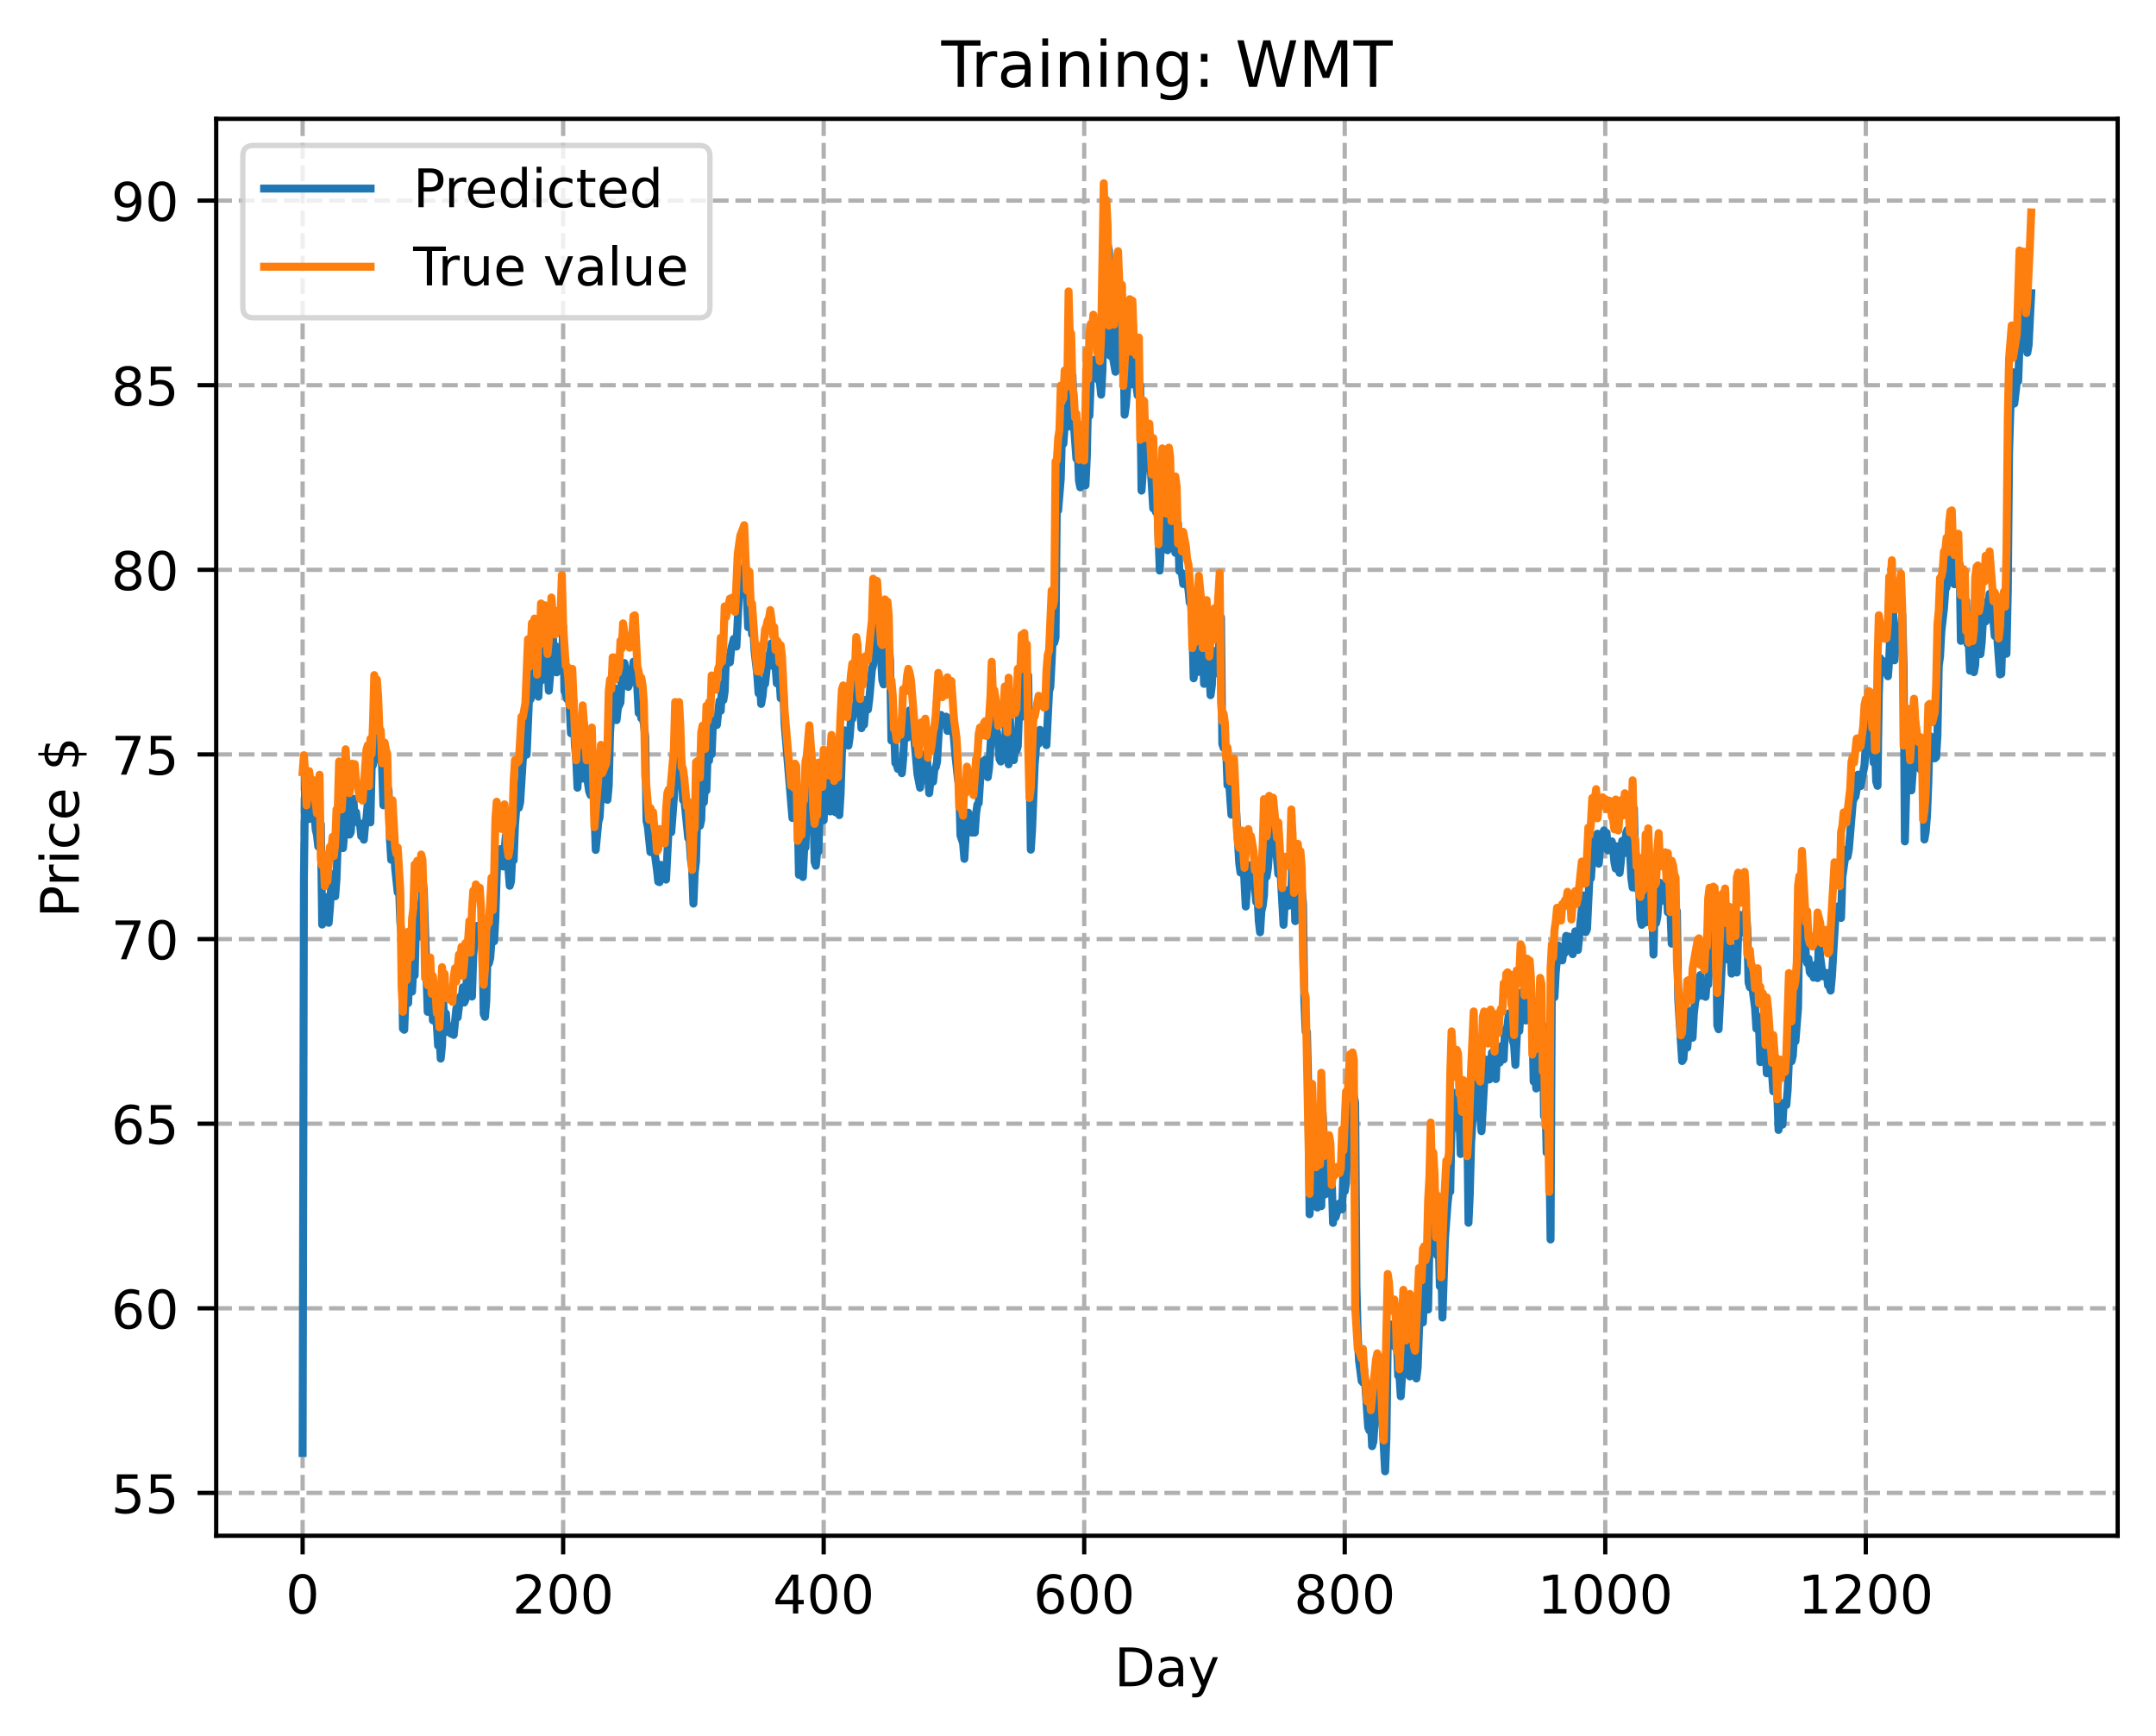 <?xml version="1.0" encoding="utf-8" standalone="no"?>
<!DOCTYPE svg PUBLIC "-//W3C//DTD SVG 1.1//EN"
  "http://www.w3.org/Graphics/SVG/1.1/DTD/svg11.dtd">
<!-- Created with matplotlib (https://matplotlib.org/) -->
<svg height="325.986pt" version="1.1" viewBox="0 0 404.923 325.986" width="404.923pt" xmlns="http://www.w3.org/2000/svg" xmlns:xlink="http://www.w3.org/1999/xlink">
 <defs>
  <style type="text/css">
*{stroke-linecap:butt;stroke-linejoin:round;}
  </style>
 </defs>
 <g id="figure_1">
  <g id="patch_1">
   <path d="M 0 325.986 
L 404.923 325.986 
L 404.923 0 
L 0 0 
z
" style="fill:#ffffff;"/>
  </g>
  <g id="axes_1">
   <g id="patch_2">
    <path d="M 40.603 288.43 
L 397.723 288.43 
L 397.723 22.318 
L 40.603 22.318 
z
" style="fill:#ffffff;"/>
   </g>
   <g id="matplotlib.axis_1">
    <g id="xtick_1">
     <g id="line2d_1">
      <path clip-path="url(#p54038b2cd2)" d="M 56.836 288.43 
L 56.836 22.318 
" style="fill:none;stroke:#b0b0b0;stroke-dasharray:2.96,1.28;stroke-dashoffset:0;stroke-width:0.8;"/>
     </g>
     <g id="line2d_2">
      <defs>
       <path d="M 0 0 
L 0 3.5 
" id="m2038232753" style="stroke:#000000;stroke-width:0.8;"/>
      </defs>
      <g>
       <use style="stroke:#000000;stroke-width:0.8;" x="56.836" xlink:href="#m2038232753" y="288.43"/>
      </g>
     </g>
     <g id="text_1">
      <!-- 0 -->
      <defs>
       <path d="M 31.781 66.406 
Q 24.172 66.406 20.328 58.906 
Q 16.5 51.422 16.5 36.375 
Q 16.5 21.391 20.328 13.891 
Q 24.172 6.391 31.781 6.391 
Q 39.453 6.391 43.281 13.891 
Q 47.125 21.391 47.125 36.375 
Q 47.125 51.422 43.281 58.906 
Q 39.453 66.406 31.781 66.406 
z
M 31.781 74.219 
Q 44.047 74.219 50.516 64.516 
Q 56.984 54.828 56.984 36.375 
Q 56.984 17.969 50.516 8.266 
Q 44.047 -1.422 31.781 -1.422 
Q 19.531 -1.422 13.062 8.266 
Q 6.594 17.969 6.594 36.375 
Q 6.594 54.828 13.062 64.516 
Q 19.531 74.219 31.781 74.219 
z
" id="DejaVuSans-48"/>
      </defs>
      <g transform="translate(53.655 303.029)scale(0.1 -0.1)">
       <use xlink:href="#DejaVuSans-48"/>
      </g>
     </g>
    </g>
    <g id="xtick_2">
     <g id="line2d_3">
      <path clip-path="url(#p54038b2cd2)" d="M 105.766 288.43 
L 105.766 22.318 
" style="fill:none;stroke:#b0b0b0;stroke-dasharray:2.96,1.28;stroke-dashoffset:0;stroke-width:0.8;"/>
     </g>
     <g id="line2d_4">
      <g>
       <use style="stroke:#000000;stroke-width:0.8;" x="105.766" xlink:href="#m2038232753" y="288.43"/>
      </g>
     </g>
     <g id="text_2">
      <!-- 200 -->
      <defs>
       <path d="M 19.188 8.297 
L 53.609 8.297 
L 53.609 0 
L 7.328 0 
L 7.328 8.297 
Q 12.938 14.109 22.625 23.891 
Q 32.328 33.688 34.812 36.531 
Q 39.547 41.844 41.422 45.531 
Q 43.312 49.219 43.312 52.781 
Q 43.312 58.594 39.234 62.25 
Q 35.156 65.922 28.609 65.922 
Q 23.969 65.922 18.812 64.312 
Q 13.672 62.703 7.812 59.422 
L 7.812 69.391 
Q 13.766 71.781 18.938 73 
Q 24.125 74.219 28.422 74.219 
Q 39.75 74.219 46.484 68.547 
Q 53.219 62.891 53.219 53.422 
Q 53.219 48.922 51.531 44.891 
Q 49.859 40.875 45.406 35.406 
Q 44.188 33.984 37.641 27.219 
Q 31.109 20.453 19.188 8.297 
z
" id="DejaVuSans-50"/>
      </defs>
      <g transform="translate(96.223 303.029)scale(0.1 -0.1)">
       <use xlink:href="#DejaVuSans-50"/>
       <use x="63.623" xlink:href="#DejaVuSans-48"/>
       <use x="127.246" xlink:href="#DejaVuSans-48"/>
      </g>
     </g>
    </g>
    <g id="xtick_3">
     <g id="line2d_5">
      <path clip-path="url(#p54038b2cd2)" d="M 154.697 288.43 
L 154.697 22.318 
" style="fill:none;stroke:#b0b0b0;stroke-dasharray:2.96,1.28;stroke-dashoffset:0;stroke-width:0.8;"/>
     </g>
     <g id="line2d_6">
      <g>
       <use style="stroke:#000000;stroke-width:0.8;" x="154.697" xlink:href="#m2038232753" y="288.43"/>
      </g>
     </g>
     <g id="text_3">
      <!-- 400 -->
      <defs>
       <path d="M 37.797 64.312 
L 12.891 25.391 
L 37.797 25.391 
z
M 35.203 72.906 
L 47.609 72.906 
L 47.609 25.391 
L 58.016 25.391 
L 58.016 17.188 
L 47.609 17.188 
L 47.609 0 
L 37.797 0 
L 37.797 17.188 
L 4.891 17.188 
L 4.891 26.703 
z
" id="DejaVuSans-52"/>
      </defs>
      <g transform="translate(145.153 303.029)scale(0.1 -0.1)">
       <use xlink:href="#DejaVuSans-52"/>
       <use x="63.623" xlink:href="#DejaVuSans-48"/>
       <use x="127.246" xlink:href="#DejaVuSans-48"/>
      </g>
     </g>
    </g>
    <g id="xtick_4">
     <g id="line2d_7">
      <path clip-path="url(#p54038b2cd2)" d="M 203.628 288.43 
L 203.628 22.318 
" style="fill:none;stroke:#b0b0b0;stroke-dasharray:2.96,1.28;stroke-dashoffset:0;stroke-width:0.8;"/>
     </g>
     <g id="line2d_8">
      <g>
       <use style="stroke:#000000;stroke-width:0.8;" x="203.628" xlink:href="#m2038232753" y="288.43"/>
      </g>
     </g>
     <g id="text_4">
      <!-- 600 -->
      <defs>
       <path d="M 33.016 40.375 
Q 26.375 40.375 22.484 35.828 
Q 18.609 31.297 18.609 23.391 
Q 18.609 15.531 22.484 10.953 
Q 26.375 6.391 33.016 6.391 
Q 39.656 6.391 43.531 10.953 
Q 47.406 15.531 47.406 23.391 
Q 47.406 31.297 43.531 35.828 
Q 39.656 40.375 33.016 40.375 
z
M 52.594 71.297 
L 52.594 62.312 
Q 48.875 64.062 45.094 64.984 
Q 41.312 65.922 37.594 65.922 
Q 27.828 65.922 22.672 59.328 
Q 17.531 52.734 16.797 39.406 
Q 19.672 43.656 24.016 45.922 
Q 28.375 48.188 33.594 48.188 
Q 44.578 48.188 50.953 41.516 
Q 57.328 34.859 57.328 23.391 
Q 57.328 12.156 50.688 5.359 
Q 44.047 -1.422 33.016 -1.422 
Q 20.359 -1.422 13.672 8.266 
Q 6.984 17.969 6.984 36.375 
Q 6.984 53.656 15.188 63.938 
Q 23.391 74.219 37.203 74.219 
Q 40.922 74.219 44.703 73.484 
Q 48.484 72.75 52.594 71.297 
z
" id="DejaVuSans-54"/>
      </defs>
      <g transform="translate(194.084 303.029)scale(0.1 -0.1)">
       <use xlink:href="#DejaVuSans-54"/>
       <use x="63.623" xlink:href="#DejaVuSans-48"/>
       <use x="127.246" xlink:href="#DejaVuSans-48"/>
      </g>
     </g>
    </g>
    <g id="xtick_5">
     <g id="line2d_9">
      <path clip-path="url(#p54038b2cd2)" d="M 252.558 288.43 
L 252.558 22.318 
" style="fill:none;stroke:#b0b0b0;stroke-dasharray:2.96,1.28;stroke-dashoffset:0;stroke-width:0.8;"/>
     </g>
     <g id="line2d_10">
      <g>
       <use style="stroke:#000000;stroke-width:0.8;" x="252.558" xlink:href="#m2038232753" y="288.43"/>
      </g>
     </g>
     <g id="text_5">
      <!-- 800 -->
      <defs>
       <path d="M 31.781 34.625 
Q 24.75 34.625 20.719 30.859 
Q 16.703 27.094 16.703 20.516 
Q 16.703 13.922 20.719 10.156 
Q 24.75 6.391 31.781 6.391 
Q 38.812 6.391 42.859 10.172 
Q 46.922 13.969 46.922 20.516 
Q 46.922 27.094 42.891 30.859 
Q 38.875 34.625 31.781 34.625 
z
M 21.922 38.812 
Q 15.578 40.375 12.031 44.719 
Q 8.5 49.078 8.5 55.328 
Q 8.5 64.062 14.719 69.141 
Q 20.953 74.219 31.781 74.219 
Q 42.672 74.219 48.875 69.141 
Q 55.078 64.062 55.078 55.328 
Q 55.078 49.078 51.531 44.719 
Q 48 40.375 41.703 38.812 
Q 48.828 37.156 52.797 32.312 
Q 56.781 27.484 56.781 20.516 
Q 56.781 9.906 50.312 4.234 
Q 43.844 -1.422 31.781 -1.422 
Q 19.734 -1.422 13.25 4.234 
Q 6.781 9.906 6.781 20.516 
Q 6.781 27.484 10.781 32.312 
Q 14.797 37.156 21.922 38.812 
z
M 18.312 54.391 
Q 18.312 48.734 21.844 45.562 
Q 25.391 42.391 31.781 42.391 
Q 38.141 42.391 41.719 45.562 
Q 45.312 48.734 45.312 54.391 
Q 45.312 60.062 41.719 63.234 
Q 38.141 66.406 31.781 66.406 
Q 25.391 66.406 21.844 63.234 
Q 18.312 60.062 18.312 54.391 
z
" id="DejaVuSans-56"/>
      </defs>
      <g transform="translate(243.015 303.029)scale(0.1 -0.1)">
       <use xlink:href="#DejaVuSans-56"/>
       <use x="63.623" xlink:href="#DejaVuSans-48"/>
       <use x="127.246" xlink:href="#DejaVuSans-48"/>
      </g>
     </g>
    </g>
    <g id="xtick_6">
     <g id="line2d_11">
      <path clip-path="url(#p54038b2cd2)" d="M 301.489 288.43 
L 301.489 22.318 
" style="fill:none;stroke:#b0b0b0;stroke-dasharray:2.96,1.28;stroke-dashoffset:0;stroke-width:0.8;"/>
     </g>
     <g id="line2d_12">
      <g>
       <use style="stroke:#000000;stroke-width:0.8;" x="301.489" xlink:href="#m2038232753" y="288.43"/>
      </g>
     </g>
     <g id="text_6">
      <!-- 1000 -->
      <defs>
       <path d="M 12.406 8.297 
L 28.516 8.297 
L 28.516 63.922 
L 10.984 60.406 
L 10.984 69.391 
L 28.422 72.906 
L 38.281 72.906 
L 38.281 8.297 
L 54.391 8.297 
L 54.391 0 
L 12.406 0 
z
" id="DejaVuSans-49"/>
      </defs>
      <g transform="translate(288.764 303.029)scale(0.1 -0.1)">
       <use xlink:href="#DejaVuSans-49"/>
       <use x="63.623" xlink:href="#DejaVuSans-48"/>
       <use x="127.246" xlink:href="#DejaVuSans-48"/>
       <use x="190.869" xlink:href="#DejaVuSans-48"/>
      </g>
     </g>
    </g>
    <g id="xtick_7">
     <g id="line2d_13">
      <path clip-path="url(#p54038b2cd2)" d="M 350.419 288.43 
L 350.419 22.318 
" style="fill:none;stroke:#b0b0b0;stroke-dasharray:2.96,1.28;stroke-dashoffset:0;stroke-width:0.8;"/>
     </g>
     <g id="line2d_14">
      <g>
       <use style="stroke:#000000;stroke-width:0.8;" x="350.419" xlink:href="#m2038232753" y="288.43"/>
      </g>
     </g>
     <g id="text_7">
      <!-- 1200 -->
      <g transform="translate(337.694 303.029)scale(0.1 -0.1)">
       <use xlink:href="#DejaVuSans-49"/>
       <use x="63.623" xlink:href="#DejaVuSans-50"/>
       <use x="127.246" xlink:href="#DejaVuSans-48"/>
       <use x="190.869" xlink:href="#DejaVuSans-48"/>
      </g>
     </g>
    </g>
    <g id="text_8">
     <!-- Day -->
     <defs>
      <path d="M 19.672 64.797 
L 19.672 8.109 
L 31.594 8.109 
Q 46.688 8.109 53.688 14.938 
Q 60.688 21.781 60.688 36.531 
Q 60.688 51.172 53.688 57.984 
Q 46.688 64.797 31.594 64.797 
z
M 9.812 72.906 
L 30.078 72.906 
Q 51.266 72.906 61.172 64.094 
Q 71.094 55.281 71.094 36.531 
Q 71.094 17.672 61.125 8.828 
Q 51.172 0 30.078 0 
L 9.812 0 
z
" id="DejaVuSans-68"/>
      <path d="M 34.281 27.484 
Q 23.391 27.484 19.188 25 
Q 14.984 22.516 14.984 16.5 
Q 14.984 11.719 18.141 8.906 
Q 21.297 6.109 26.703 6.109 
Q 34.188 6.109 38.703 11.406 
Q 43.219 16.703 43.219 25.484 
L 43.219 27.484 
z
M 52.203 31.203 
L 52.203 0 
L 43.219 0 
L 43.219 8.297 
Q 40.141 3.328 35.547 0.953 
Q 30.953 -1.422 24.312 -1.422 
Q 15.922 -1.422 10.953 3.297 
Q 6 8.016 6 15.922 
Q 6 25.141 12.172 29.828 
Q 18.359 34.516 30.609 34.516 
L 43.219 34.516 
L 43.219 35.406 
Q 43.219 41.609 39.141 45 
Q 35.062 48.391 27.688 48.391 
Q 23 48.391 18.547 47.266 
Q 14.109 46.141 10.016 43.891 
L 10.016 52.203 
Q 14.938 54.109 19.578 55.047 
Q 24.219 56 28.609 56 
Q 40.484 56 46.344 49.844 
Q 52.203 43.703 52.203 31.203 
z
" id="DejaVuSans-97"/>
      <path d="M 32.172 -5.078 
Q 28.375 -14.844 24.75 -17.812 
Q 21.141 -20.797 15.094 -20.797 
L 7.906 -20.797 
L 7.906 -13.281 
L 13.188 -13.281 
Q 16.891 -13.281 18.938 -11.516 
Q 21 -9.766 23.484 -3.219 
L 25.094 0.875 
L 2.984 54.688 
L 12.5 54.688 
L 29.594 11.922 
L 46.688 54.688 
L 56.203 54.688 
z
" id="DejaVuSans-121"/>
     </defs>
     <g transform="translate(209.29 316.707)scale(0.1 -0.1)">
      <use xlink:href="#DejaVuSans-68"/>
      <use x="77.002" xlink:href="#DejaVuSans-97"/>
      <use x="138.281" xlink:href="#DejaVuSans-121"/>
     </g>
    </g>
   </g>
   <g id="matplotlib.axis_2">
    <g id="ytick_1">
     <g id="line2d_15">
      <path clip-path="url(#p54038b2cd2)" d="M 40.603 280.391 
L 397.723 280.391 
" style="fill:none;stroke:#b0b0b0;stroke-dasharray:2.96,1.28;stroke-dashoffset:0;stroke-width:0.8;"/>
     </g>
     <g id="line2d_16">
      <defs>
       <path d="M 0 0 
L -3.5 0 
" id="m2ef2a35a96" style="stroke:#000000;stroke-width:0.8;"/>
      </defs>
      <g>
       <use style="stroke:#000000;stroke-width:0.8;" x="40.603" xlink:href="#m2ef2a35a96" y="280.391"/>
      </g>
     </g>
     <g id="text_9">
      <!-- 55 -->
      <defs>
       <path d="M 10.797 72.906 
L 49.516 72.906 
L 49.516 64.594 
L 19.828 64.594 
L 19.828 46.734 
Q 21.969 47.469 24.109 47.828 
Q 26.266 48.188 28.422 48.188 
Q 40.625 48.188 47.75 41.5 
Q 54.891 34.812 54.891 23.391 
Q 54.891 11.625 47.562 5.094 
Q 40.234 -1.422 26.906 -1.422 
Q 22.312 -1.422 17.547 -0.641 
Q 12.797 0.141 7.719 1.703 
L 7.719 11.625 
Q 12.109 9.234 16.797 8.062 
Q 21.484 6.891 26.703 6.891 
Q 35.156 6.891 40.078 11.328 
Q 45.016 15.766 45.016 23.391 
Q 45.016 31 40.078 35.438 
Q 35.156 39.891 26.703 39.891 
Q 22.75 39.891 18.812 39.016 
Q 14.891 38.141 10.797 36.281 
z
" id="DejaVuSans-53"/>
      </defs>
      <g transform="translate(20.878 284.19)scale(0.1 -0.1)">
       <use xlink:href="#DejaVuSans-53"/>
       <use x="63.623" xlink:href="#DejaVuSans-53"/>
      </g>
     </g>
    </g>
    <g id="ytick_2">
     <g id="line2d_17">
      <path clip-path="url(#p54038b2cd2)" d="M 40.603 245.717 
L 397.723 245.717 
" style="fill:none;stroke:#b0b0b0;stroke-dasharray:2.96,1.28;stroke-dashoffset:0;stroke-width:0.8;"/>
     </g>
     <g id="line2d_18">
      <g>
       <use style="stroke:#000000;stroke-width:0.8;" x="40.603" xlink:href="#m2ef2a35a96" y="245.717"/>
      </g>
     </g>
     <g id="text_10">
      <!-- 60 -->
      <g transform="translate(20.878 249.516)scale(0.1 -0.1)">
       <use xlink:href="#DejaVuSans-54"/>
       <use x="63.623" xlink:href="#DejaVuSans-48"/>
      </g>
     </g>
    </g>
    <g id="ytick_3">
     <g id="line2d_19">
      <path clip-path="url(#p54038b2cd2)" d="M 40.603 211.043 
L 397.723 211.043 
" style="fill:none;stroke:#b0b0b0;stroke-dasharray:2.96,1.28;stroke-dashoffset:0;stroke-width:0.8;"/>
     </g>
     <g id="line2d_20">
      <g>
       <use style="stroke:#000000;stroke-width:0.8;" x="40.603" xlink:href="#m2ef2a35a96" y="211.043"/>
      </g>
     </g>
     <g id="text_11">
      <!-- 65 -->
      <g transform="translate(20.878 214.842)scale(0.1 -0.1)">
       <use xlink:href="#DejaVuSans-54"/>
       <use x="63.623" xlink:href="#DejaVuSans-53"/>
      </g>
     </g>
    </g>
    <g id="ytick_4">
     <g id="line2d_21">
      <path clip-path="url(#p54038b2cd2)" d="M 40.603 176.369 
L 397.723 176.369 
" style="fill:none;stroke:#b0b0b0;stroke-dasharray:2.96,1.28;stroke-dashoffset:0;stroke-width:0.8;"/>
     </g>
     <g id="line2d_22">
      <g>
       <use style="stroke:#000000;stroke-width:0.8;" x="40.603" xlink:href="#m2ef2a35a96" y="176.369"/>
      </g>
     </g>
     <g id="text_12">
      <!-- 70 -->
      <defs>
       <path d="M 8.203 72.906 
L 55.078 72.906 
L 55.078 68.703 
L 28.609 0 
L 18.312 0 
L 43.219 64.594 
L 8.203 64.594 
z
" id="DejaVuSans-55"/>
      </defs>
      <g transform="translate(20.878 180.168)scale(0.1 -0.1)">
       <use xlink:href="#DejaVuSans-55"/>
       <use x="63.623" xlink:href="#DejaVuSans-48"/>
      </g>
     </g>
    </g>
    <g id="ytick_5">
     <g id="line2d_23">
      <path clip-path="url(#p54038b2cd2)" d="M 40.603 141.695 
L 397.723 141.695 
" style="fill:none;stroke:#b0b0b0;stroke-dasharray:2.96,1.28;stroke-dashoffset:0;stroke-width:0.8;"/>
     </g>
     <g id="line2d_24">
      <g>
       <use style="stroke:#000000;stroke-width:0.8;" x="40.603" xlink:href="#m2ef2a35a96" y="141.695"/>
      </g>
     </g>
     <g id="text_13">
      <!-- 75 -->
      <g transform="translate(20.878 145.494)scale(0.1 -0.1)">
       <use xlink:href="#DejaVuSans-55"/>
       <use x="63.623" xlink:href="#DejaVuSans-53"/>
      </g>
     </g>
    </g>
    <g id="ytick_6">
     <g id="line2d_25">
      <path clip-path="url(#p54038b2cd2)" d="M 40.603 107.021 
L 397.723 107.021 
" style="fill:none;stroke:#b0b0b0;stroke-dasharray:2.96,1.28;stroke-dashoffset:0;stroke-width:0.8;"/>
     </g>
     <g id="line2d_26">
      <g>
       <use style="stroke:#000000;stroke-width:0.8;" x="40.603" xlink:href="#m2ef2a35a96" y="107.021"/>
      </g>
     </g>
     <g id="text_14">
      <!-- 80 -->
      <g transform="translate(20.878 110.82)scale(0.1 -0.1)">
       <use xlink:href="#DejaVuSans-56"/>
       <use x="63.623" xlink:href="#DejaVuSans-48"/>
      </g>
     </g>
    </g>
    <g id="ytick_7">
     <g id="line2d_27">
      <path clip-path="url(#p54038b2cd2)" d="M 40.603 72.347 
L 397.723 72.347 
" style="fill:none;stroke:#b0b0b0;stroke-dasharray:2.96,1.28;stroke-dashoffset:0;stroke-width:0.8;"/>
     </g>
     <g id="line2d_28">
      <g>
       <use style="stroke:#000000;stroke-width:0.8;" x="40.603" xlink:href="#m2ef2a35a96" y="72.347"/>
      </g>
     </g>
     <g id="text_15">
      <!-- 85 -->
      <g transform="translate(20.878 76.147)scale(0.1 -0.1)">
       <use xlink:href="#DejaVuSans-56"/>
       <use x="63.623" xlink:href="#DejaVuSans-53"/>
      </g>
     </g>
    </g>
    <g id="ytick_8">
     <g id="line2d_29">
      <path clip-path="url(#p54038b2cd2)" d="M 40.603 37.673 
L 397.723 37.673 
" style="fill:none;stroke:#b0b0b0;stroke-dasharray:2.96,1.28;stroke-dashoffset:0;stroke-width:0.8;"/>
     </g>
     <g id="line2d_30">
      <g>
       <use style="stroke:#000000;stroke-width:0.8;" x="40.603" xlink:href="#m2ef2a35a96" y="37.673"/>
      </g>
     </g>
     <g id="text_16">
      <!-- 90 -->
      <defs>
       <path d="M 10.984 1.516 
L 10.984 10.5 
Q 14.703 8.734 18.5 7.812 
Q 22.312 6.891 25.984 6.891 
Q 35.75 6.891 40.891 13.453 
Q 46.047 20.016 46.781 33.406 
Q 43.953 29.203 39.594 26.953 
Q 35.25 24.703 29.984 24.703 
Q 19.047 24.703 12.672 31.312 
Q 6.297 37.938 6.297 49.422 
Q 6.297 60.641 12.938 67.422 
Q 19.578 74.219 30.609 74.219 
Q 43.266 74.219 49.922 64.516 
Q 56.594 54.828 56.594 36.375 
Q 56.594 19.141 48.406 8.859 
Q 40.234 -1.422 26.422 -1.422 
Q 22.703 -1.422 18.891 -0.688 
Q 15.094 0.047 10.984 1.516 
z
M 30.609 32.422 
Q 37.25 32.422 41.125 36.953 
Q 45.016 41.5 45.016 49.422 
Q 45.016 57.281 41.125 61.844 
Q 37.25 66.406 30.609 66.406 
Q 23.969 66.406 20.094 61.844 
Q 16.219 57.281 16.219 49.422 
Q 16.219 41.5 20.094 36.953 
Q 23.969 32.422 30.609 32.422 
z
" id="DejaVuSans-57"/>
      </defs>
      <g transform="translate(20.878 41.473)scale(0.1 -0.1)">
       <use xlink:href="#DejaVuSans-57"/>
       <use x="63.623" xlink:href="#DejaVuSans-48"/>
      </g>
     </g>
    </g>
    <g id="text_17">
     <!-- Price $ -->
     <defs>
      <path d="M 19.672 64.797 
L 19.672 37.406 
L 32.078 37.406 
Q 38.969 37.406 42.719 40.969 
Q 46.484 44.531 46.484 51.125 
Q 46.484 57.672 42.719 61.234 
Q 38.969 64.797 32.078 64.797 
z
M 9.812 72.906 
L 32.078 72.906 
Q 44.344 72.906 50.609 67.359 
Q 56.891 61.812 56.891 51.125 
Q 56.891 40.328 50.609 34.812 
Q 44.344 29.297 32.078 29.297 
L 19.672 29.297 
L 19.672 0 
L 9.812 0 
z
" id="DejaVuSans-80"/>
      <path d="M 41.109 46.297 
Q 39.594 47.172 37.812 47.578 
Q 36.031 48 33.891 48 
Q 26.266 48 22.188 43.047 
Q 18.109 38.094 18.109 28.812 
L 18.109 0 
L 9.078 0 
L 9.078 54.688 
L 18.109 54.688 
L 18.109 46.188 
Q 20.953 51.172 25.484 53.578 
Q 30.031 56 36.531 56 
Q 37.453 56 38.578 55.875 
Q 39.703 55.766 41.062 55.516 
z
" id="DejaVuSans-114"/>
      <path d="M 9.422 54.688 
L 18.406 54.688 
L 18.406 0 
L 9.422 0 
z
M 9.422 75.984 
L 18.406 75.984 
L 18.406 64.594 
L 9.422 64.594 
z
" id="DejaVuSans-105"/>
      <path d="M 48.781 52.594 
L 48.781 44.188 
Q 44.969 46.297 41.141 47.344 
Q 37.312 48.391 33.406 48.391 
Q 24.656 48.391 19.812 42.844 
Q 14.984 37.312 14.984 27.297 
Q 14.984 17.281 19.812 11.734 
Q 24.656 6.203 33.406 6.203 
Q 37.312 6.203 41.141 7.25 
Q 44.969 8.297 48.781 10.406 
L 48.781 2.094 
Q 45.016 0.344 40.984 -0.531 
Q 36.969 -1.422 32.422 -1.422 
Q 20.062 -1.422 12.781 6.344 
Q 5.516 14.109 5.516 27.297 
Q 5.516 40.672 12.859 48.328 
Q 20.219 56 33.016 56 
Q 37.156 56 41.109 55.141 
Q 45.062 54.297 48.781 52.594 
z
" id="DejaVuSans-99"/>
      <path d="M 56.203 29.594 
L 56.203 25.203 
L 14.891 25.203 
Q 15.484 15.922 20.484 11.062 
Q 25.484 6.203 34.422 6.203 
Q 39.594 6.203 44.453 7.469 
Q 49.312 8.734 54.109 11.281 
L 54.109 2.781 
Q 49.266 0.734 44.188 -0.344 
Q 39.109 -1.422 33.891 -1.422 
Q 20.797 -1.422 13.156 6.188 
Q 5.516 13.812 5.516 26.812 
Q 5.516 40.234 12.766 48.109 
Q 20.016 56 32.328 56 
Q 43.359 56 49.781 48.891 
Q 56.203 41.797 56.203 29.594 
z
M 47.219 32.234 
Q 47.125 39.594 43.094 43.984 
Q 39.062 48.391 32.422 48.391 
Q 24.906 48.391 20.391 44.141 
Q 15.875 39.891 15.188 32.172 
z
" id="DejaVuSans-101"/>
      <path id="DejaVuSans-32"/>
      <path d="M 33.797 -14.703 
L 28.906 -14.703 
L 28.859 0 
Q 23.734 0.094 18.609 1.188 
Q 13.484 2.297 8.297 4.5 
L 8.297 13.281 
Q 13.281 10.156 18.375 8.562 
Q 23.484 6.984 28.906 6.938 
L 28.906 29.203 
Q 18.109 30.953 13.203 35.156 
Q 8.297 39.359 8.297 46.688 
Q 8.297 54.641 13.625 59.219 
Q 18.953 63.812 28.906 64.5 
L 28.906 75.984 
L 33.797 75.984 
L 33.797 64.656 
Q 38.328 64.453 42.578 63.688 
Q 46.828 62.938 50.875 61.625 
L 50.875 53.078 
Q 46.828 55.125 42.547 56.25 
Q 38.281 57.375 33.797 57.562 
L 33.797 36.719 
Q 44.875 35.016 50.094 30.609 
Q 55.328 26.219 55.328 18.609 
Q 55.328 10.359 49.781 5.594 
Q 44.234 0.828 33.797 0.094 
z
M 28.906 37.594 
L 28.906 57.625 
Q 23.25 56.984 20.266 54.391 
Q 17.281 51.812 17.281 47.516 
Q 17.281 43.312 20.031 40.969 
Q 22.797 38.625 28.906 37.594 
z
M 33.797 28.219 
L 33.797 7.078 
Q 39.984 7.906 43.141 10.594 
Q 46.297 13.281 46.297 17.672 
Q 46.297 21.969 43.281 24.5 
Q 40.281 27.047 33.797 28.219 
z
" id="DejaVuSans-36"/>
     </defs>
     <g transform="translate(14.798 172.342)rotate(-90)scale(0.1 -0.1)">
      <use xlink:href="#DejaVuSans-80"/>
      <use x="58.553" xlink:href="#DejaVuSans-114"/>
      <use x="99.666" xlink:href="#DejaVuSans-105"/>
      <use x="127.449" xlink:href="#DejaVuSans-99"/>
      <use x="182.43" xlink:href="#DejaVuSans-101"/>
      <use x="243.953" xlink:href="#DejaVuSans-32"/>
      <use x="275.74" xlink:href="#DejaVuSans-36"/>
     </g>
    </g>
   </g>
   <g id="line2d_31">
    <path clip-path="url(#p54038b2cd2)" d="M 56.836 272.889 
L 57.081 164.984 
L 57.325 145.342 
L 57.57 146.049 
L 57.814 152.915 
L 58.059 153.831 
L 58.304 148.022 
L 58.548 148.789 
L 58.793 152.35 
L 59.038 152.163 
L 59.282 155.778 
L 59.527 156.804 
L 59.772 158.985 
L 60.016 155.38 
L 60.261 154.782 
L 60.506 173.647 
L 60.75 169.778 
L 60.995 168.449 
L 61.24 172.757 
L 61.484 171.871 
L 61.729 173.32 
L 61.974 170.419 
L 62.218 166.089 
L 62.463 166.741 
L 62.708 164.114 
L 62.952 168.334 
L 63.197 165.08 
L 63.441 158.1 
L 63.686 158.712 
L 63.931 151.788 
L 64.175 156.98 
L 64.42 159.29 
L 64.665 156.284 
L 64.909 155.101 
L 65.154 149.393 
L 65.399 156.281 
L 65.643 156.757 
L 65.888 156.261 
L 66.133 151.828 
L 66.377 150.021 
L 66.622 154.02 
L 66.867 152.553 
L 67.111 154.425 
L 67.356 154.635 
L 67.601 154.652 
L 67.845 157.048 
L 68.09 155.074 
L 68.335 157.704 
L 68.579 154.91 
L 68.824 153.647 
L 69.313 148.019 
L 69.558 154.467 
L 69.802 144.132 
L 70.047 143.691 
L 70.292 142.238 
L 70.536 136.427 
L 70.781 136.624 
L 71.026 134.815 
L 71.27 137.56 
L 71.515 142.115 
L 71.76 144.057 
L 72.004 151.24 
L 72.249 149.427 
L 72.494 144.08 
L 72.738 147.74 
L 72.983 148.387 
L 73.228 157.512 
L 73.472 161.484 
L 73.717 160.371 
L 73.962 156.402 
L 74.206 163.053 
L 74.696 167.603 
L 74.94 166.562 
L 75.185 173.29 
L 75.429 175.538 
L 75.674 193.195 
L 75.919 193.413 
L 76.163 187.365 
L 76.408 187.013 
L 76.653 188.395 
L 76.897 182.284 
L 77.387 186.245 
L 77.631 181.781 
L 77.876 183.192 
L 78.121 173.527 
L 78.365 176.034 
L 78.61 169.892 
L 79.099 171.607 
L 79.344 165.335 
L 79.589 166.944 
L 80.323 190.038 
L 80.567 189.393 
L 80.812 187.879 
L 81.056 185.483 
L 81.301 191.63 
L 81.546 191.279 
L 82.035 192.381 
L 82.28 196.389 
L 82.524 193.935 
L 82.769 198.821 
L 83.014 196.381 
L 83.258 188.472 
L 83.503 192.102 
L 83.748 190.33 
L 83.992 193.811 
L 84.482 192.806 
L 84.726 194.159 
L 84.971 192.724 
L 85.216 194.368 
L 85.705 189.415 
L 85.95 191.092 
L 86.439 187.172 
L 86.684 187.64 
L 86.928 185.429 
L 87.173 188.3 
L 87.417 187.802 
L 87.662 184.068 
L 87.907 184.587 
L 88.151 183.514 
L 88.396 178.47 
L 88.641 187.168 
L 88.885 179.376 
L 89.13 176.687 
L 89.619 173.889 
L 89.864 175.351 
L 90.109 174.196 
L 90.353 173.829 
L 90.598 177.122 
L 90.843 190.439 
L 91.087 190.979 
L 91.332 187.969 
L 91.577 178.66 
L 91.821 180.937 
L 92.066 179.944 
L 92.555 173.488 
L 92.8 176.793 
L 93.044 172.258 
L 93.289 164.143 
L 93.534 159.781 
L 93.778 160.019 
L 94.023 159.464 
L 94.268 161.811 
L 94.512 162.743 
L 95.002 156.921 
L 95.736 166.366 
L 95.98 165.507 
L 96.225 160.498 
L 96.47 161.579 
L 96.714 155.163 
L 96.959 151.844 
L 97.204 151.022 
L 97.448 151.712 
L 97.693 150.679 
L 98.182 142.738 
L 98.672 139.784 
L 98.916 141.741 
L 99.405 129.904 
L 99.65 131.337 
L 100.384 124.204 
L 100.629 123.25 
L 100.873 124.657 
L 101.118 130.846 
L 101.363 125.576 
L 101.607 127.854 
L 101.852 121.368 
L 102.097 126.112 
L 102.586 121.744 
L 103.075 129.725 
L 103.32 126.893 
L 103.565 125.389 
L 103.809 119.378 
L 104.054 122.687 
L 104.299 121.314 
L 104.543 126.286 
L 104.788 125.558 
L 105.032 122.772 
L 105.277 125.754 
L 105.522 125.666 
L 105.766 117.62 
L 106.011 129.793 
L 106.256 130.216 
L 106.5 131.279 
L 106.745 130.262 
L 106.99 132.709 
L 107.234 137.724 
L 107.479 132.902 
L 107.724 131.603 
L 107.968 139.906 
L 108.213 142.377 
L 108.458 147.945 
L 108.702 143.669 
L 108.947 143.83 
L 109.192 145.641 
L 109.436 146.231 
L 109.681 135.866 
L 110.17 145.442 
L 110.66 148.653 
L 110.904 149.314 
L 111.149 148.967 
L 111.393 144.863 
L 111.883 159.629 
L 112.372 154.378 
L 112.617 153.483 
L 113.106 144.886 
L 113.351 149.691 
L 113.84 149.046 
L 114.085 150.217 
L 114.329 147.481 
L 114.574 137.606 
L 114.819 134.161 
L 115.063 135.086 
L 115.308 129.164 
L 115.553 130.316 
L 115.797 135.25 
L 116.042 132.99 
L 116.531 131.952 
L 116.776 127.229 
L 117.02 128.783 
L 117.265 124.514 
L 117.999 129.01 
L 118.244 128.381 
L 118.488 127.131 
L 118.733 126.585 
L 118.978 124.277 
L 119.222 124.23 
L 119.467 124.937 
L 119.956 133.934 
L 120.201 132.752 
L 120.446 134.902 
L 120.69 134.622 
L 120.935 136.072 
L 121.18 138.33 
L 121.424 154.162 
L 121.669 155.267 
L 122.158 160.033 
L 122.403 157.909 
L 122.648 157.933 
L 123.381 163.313 
L 123.626 165.583 
L 123.871 165.687 
L 124.115 162.435 
L 124.36 163.851 
L 124.605 164.175 
L 124.849 164.205 
L 125.094 165.205 
L 125.583 155.498 
L 125.828 155.689 
L 126.073 156.285 
L 126.807 146.638 
L 127.051 141.185 
L 127.541 142.09 
L 127.785 142.003 
L 128.03 143.187 
L 128.275 150.258 
L 128.519 150.063 
L 129.253 157.395 
L 129.498 157.699 
L 129.742 161.305 
L 129.987 163.029 
L 130.232 169.715 
L 130.476 163.874 
L 130.721 161.737 
L 130.966 152.608 
L 131.455 155.093 
L 131.7 153.984 
L 131.944 146.596 
L 132.189 150.7 
L 132.434 147.215 
L 132.678 148.457 
L 132.923 141.017 
L 133.168 142.871 
L 133.412 139.673 
L 133.657 141.658 
L 133.902 135.725 
L 134.146 134.669 
L 134.636 136.169 
L 135.125 131.631 
L 135.369 133.498 
L 135.614 128.535 
L 135.859 131.486 
L 136.103 129.907 
L 136.348 123.322 
L 136.593 124.66 
L 136.837 123.557 
L 137.082 124.402 
L 137.327 121.899 
L 137.816 119.983 
L 138.061 121.038 
L 138.305 121.437 
L 138.795 111.636 
L 139.039 110.742 
L 139.529 107.207 
L 139.773 107.078 
L 140.018 105.698 
L 140.507 117.805 
L 140.752 114.255 
L 140.996 113.046 
L 141.241 119.114 
L 141.486 118.457 
L 141.73 122.432 
L 142.22 126.723 
L 142.464 130.205 
L 142.709 127.905 
L 142.954 132.206 
L 143.198 130.826 
L 143.443 128.441 
L 143.688 128.464 
L 144.177 123.959 
L 144.422 122.945 
L 144.666 122.635 
L 144.911 120.804 
L 145.156 122.13 
L 145.4 125.262 
L 145.645 125.031 
L 145.89 128.342 
L 146.134 127.048 
L 146.379 127.215 
L 146.624 131.14 
L 146.868 128.497 
L 147.113 129.565 
L 147.357 136.037 
L 148.825 153.632 
L 149.07 149.898 
L 149.315 151.626 
L 149.559 149.41 
L 149.804 152.498 
L 150.049 164.303 
L 150.293 163.525 
L 150.538 163.416 
L 150.783 164.715 
L 151.027 159.513 
L 151.272 159.189 
L 151.517 152.373 
L 151.761 152.015 
L 152.251 145.258 
L 152.74 150.086 
L 152.984 161.862 
L 153.229 162.596 
L 153.474 159.89 
L 153.718 159.925 
L 153.963 150.551 
L 154.208 153.17 
L 154.452 151.105 
L 154.697 154.059 
L 154.942 146.696 
L 155.186 148.71 
L 155.431 148.56 
L 155.92 152.402 
L 156.165 150.058 
L 156.41 145.853 
L 156.654 148.241 
L 156.899 152.552 
L 157.388 150.366 
L 157.633 153.085 
L 157.878 149 
L 158.122 141.401 
L 158.367 137.519 
L 158.612 137.174 
L 158.856 138.556 
L 159.101 138.407 
L 159.345 140.043 
L 159.59 138.362 
L 159.835 134.95 
L 160.079 135.016 
L 160.324 132.84 
L 160.569 132.756 
L 160.813 132.136 
L 161.058 128.057 
L 161.303 129.493 
L 161.792 136.771 
L 162.037 131.371 
L 162.281 136.101 
L 162.526 133.037 
L 162.771 131.43 
L 163.015 133.261 
L 163.26 131.345 
L 163.749 125.819 
L 163.994 124.847 
L 164.239 117.958 
L 164.728 116.405 
L 164.972 117.291 
L 165.462 123.55 
L 165.706 127.725 
L 165.951 128.541 
L 166.44 121.209 
L 166.685 123.006 
L 166.93 121.401 
L 167.174 123.979 
L 167.419 139.087 
L 167.664 134.772 
L 167.908 136.617 
L 168.153 143.29 
L 168.398 143.607 
L 168.642 144.434 
L 168.887 143.257 
L 169.376 145.223 
L 169.621 142.587 
L 169.866 137.501 
L 170.11 138.641 
L 170.355 138.561 
L 170.844 133.41 
L 171.333 135.187 
L 171.823 139.968 
L 172.312 145.414 
L 172.801 147.946 
L 173.291 142.568 
L 173.535 144.889 
L 173.78 144.678 
L 174.025 141.342 
L 174.514 148.966 
L 174.759 146.578 
L 175.248 146.821 
L 175.493 144.489 
L 175.737 144.138 
L 175.982 143.109 
L 176.471 134.641 
L 176.716 134.265 
L 176.96 135.888 
L 177.205 136.122 
L 177.45 135.516 
L 177.694 134.597 
L 177.939 137.263 
L 178.184 134.903 
L 178.428 137.158 
L 178.673 137.392 
L 178.918 135.724 
L 179.407 141.606 
L 179.896 146.181 
L 180.141 147.708 
L 180.386 156.914 
L 180.875 158.352 
L 181.12 161.304 
L 181.364 156.981 
L 181.609 156.414 
L 181.854 152.623 
L 182.098 154.973 
L 182.343 155.323 
L 182.588 156.387 
L 182.832 154.704 
L 183.077 156.37 
L 183.321 152.806 
L 183.566 151.095 
L 183.811 150.846 
L 184.3 143.074 
L 184.545 143.015 
L 184.789 143.482 
L 185.034 142.682 
L 185.279 143.477 
L 185.523 145.96 
L 185.768 144.134 
L 186.502 132.713 
L 186.747 138.07 
L 186.991 136.792 
L 187.236 137.443 
L 187.481 139.279 
L 187.725 142.582 
L 187.97 143.031 
L 188.215 139.99 
L 188.459 140.839 
L 188.704 140.294 
L 188.948 135.903 
L 189.193 138.834 
L 189.438 143.547 
L 189.682 135.112 
L 189.927 139.767 
L 190.172 138.36 
L 190.416 142.76 
L 190.661 139.631 
L 190.906 140.981 
L 191.15 140.172 
L 191.395 133.655 
L 191.64 133.73 
L 191.884 134.625 
L 192.129 129.043 
L 192.374 129.245 
L 192.618 125.275 
L 192.863 130.132 
L 193.108 126.842 
L 193.597 159.583 
L 193.842 155.765 
L 194.331 143.514 
L 194.575 140.423 
L 194.82 139.033 
L 195.065 139.676 
L 195.309 137.072 
L 196.043 138.946 
L 196.288 138.085 
L 196.533 139.947 
L 197.022 129.894 
L 197.267 128.992 
L 197.756 119.257 
L 198.001 120.7 
L 198.245 119.743 
L 198.49 94.044 
L 198.735 95.879 
L 199.224 89.912 
L 199.469 80.637 
L 199.713 83.345 
L 200.203 76.594 
L 200.447 80.136 
L 200.692 80.098 
L 200.936 62.216 
L 201.181 72.441 
L 201.426 70.496 
L 201.67 79.57 
L 202.16 86.14 
L 202.404 84.501 
L 202.649 90.337 
L 202.894 91.534 
L 203.138 85.904 
L 203.628 86.488 
L 203.872 91.145 
L 204.117 85.878 
L 204.362 74.89 
L 204.606 78.095 
L 204.851 71.61 
L 205.096 68.475 
L 205.34 69.744 
L 205.585 67.534 
L 205.83 69.569 
L 206.074 68.031 
L 206.319 71.413 
L 206.563 71.639 
L 206.808 74.125 
L 207.053 69.632 
L 207.542 44.305 
L 207.787 50.634 
L 208.031 45.903 
L 208.276 47.049 
L 208.521 66.83 
L 208.765 62.411 
L 209.01 67.054 
L 209.499 69.828 
L 209.744 58.289 
L 209.989 55.366 
L 210.233 55.341 
L 210.478 62.647 
L 210.723 64.049 
L 210.967 61.351 
L 211.212 77.894 
L 211.457 76.107 
L 212.435 63.408 
L 212.68 72.188 
L 212.924 63.18 
L 213.169 70.266 
L 213.658 74.23 
L 213.903 74.462 
L 214.148 72.33 
L 214.392 92.147 
L 214.637 88.711 
L 214.882 83.215 
L 215.126 83.699 
L 215.371 87.923 
L 215.616 86.488 
L 215.86 86.498 
L 216.105 87.776 
L 216.594 95.492 
L 216.839 88.282 
L 217.084 96.157 
L 217.328 93.965 
L 217.818 107.162 
L 218.062 101.723 
L 218.307 101.422 
L 218.551 92.378 
L 218.796 97.291 
L 219.041 99.507 
L 219.285 103.35 
L 219.53 93.203 
L 219.775 90.806 
L 220.019 92.883 
L 220.264 102.161 
L 220.509 102.282 
L 220.753 103.833 
L 220.998 97.46 
L 221.243 98.222 
L 221.487 107.241 
L 221.732 107.389 
L 221.977 107.686 
L 222.221 109.689 
L 222.466 107.839 
L 222.711 108.118 
L 223.2 110.71 
L 223.445 113.179 
L 223.689 113.011 
L 223.934 117.885 
L 224.179 127.395 
L 224.423 124.825 
L 224.668 125.842 
L 224.912 126.236 
L 225.157 122.254 
L 225.402 116.084 
L 225.891 120.542 
L 226.136 128.44 
L 226.38 128.35 
L 226.87 120.703 
L 227.359 130.566 
L 227.604 128.695 
L 227.848 122.257 
L 228.093 126.555 
L 228.338 122.248 
L 228.582 125.283 
L 228.827 123.362 
L 229.316 115.96 
L 229.561 139.715 
L 229.806 140.442 
L 230.295 140.9 
L 230.539 147.47 
L 230.784 146.096 
L 231.273 153.005 
L 231.518 149.683 
L 231.763 150.801 
L 232.007 149.47 
L 232.741 162.132 
L 232.986 163.877 
L 233.231 161.724 
L 233.475 160.675 
L 233.965 170.264 
L 234.454 163.71 
L 234.699 162.508 
L 234.943 164.063 
L 235.188 163.514 
L 235.433 164.711 
L 235.677 166.487 
L 235.922 169.374 
L 236.167 168.113 
L 236.411 172.954 
L 236.656 175.093 
L 236.9 171.131 
L 237.145 170.127 
L 237.39 168.139 
L 237.634 161.174 
L 237.879 164.647 
L 238.124 163.081 
L 238.368 159.822 
L 238.613 155.011 
L 238.858 156.201 
L 239.102 158.732 
L 239.347 156.456 
L 239.836 161.314 
L 240.081 164.164 
L 240.326 160.644 
L 241.06 173.696 
L 241.304 169.285 
L 241.549 167.184 
L 241.794 169.871 
L 242.038 170.102 
L 242.283 169.639 
L 242.527 167.178 
L 242.772 161.042 
L 243.017 165.002 
L 243.261 173.007 
L 243.506 172.29 
L 243.995 168.409 
L 244.24 169.392 
L 244.485 166.966 
L 244.729 169.827 
L 244.974 188.115 
L 245.219 193.791 
L 245.463 193.809 
L 245.708 204.385 
L 245.953 228.057 
L 246.197 225.035 
L 246.687 209.428 
L 246.931 217.978 
L 247.176 219.871 
L 247.421 226.796 
L 247.665 220.418 
L 247.91 217.886 
L 248.155 226.532 
L 248.399 209 
L 248.644 213.908 
L 248.888 224.318 
L 249.133 221.298 
L 249.378 222.872 
L 249.622 222.374 
L 249.867 220.094 
L 250.112 221.498 
L 250.356 229.681 
L 250.601 226.627 
L 250.846 228.614 
L 251.58 226.005 
L 251.824 227.092 
L 252.069 227.142 
L 252.314 219.634 
L 252.558 223.73 
L 252.803 222.136 
L 253.048 214.495 
L 253.292 215.511 
L 253.782 206.803 
L 254.026 206.756 
L 254.271 205.839 
L 254.515 207.058 
L 254.76 241.468 
L 255.005 251.069 
L 255.249 255.605 
L 255.739 259.368 
L 255.983 259.658 
L 256.228 257.289 
L 256.717 264.482 
L 256.962 268.088 
L 257.207 268.69 
L 257.451 266.326 
L 257.696 271.615 
L 257.941 270.73 
L 258.43 263.376 
L 258.919 260.341 
L 259.164 263.021 
L 259.409 262.771 
L 259.898 271.827 
L 260.143 276.334 
L 260.387 269.943 
L 260.632 252 
L 260.876 248.769 
L 261.121 248.722 
L 261.366 249.952 
L 261.61 250.224 
L 261.855 252.86 
L 262.1 250.727 
L 262.344 251.674 
L 262.589 258.383 
L 262.834 258.349 
L 263.078 262.246 
L 263.812 250.792 
L 264.057 255.55 
L 264.302 257.859 
L 264.546 255.999 
L 264.791 258.508 
L 265.036 253 
L 265.28 254.123 
L 265.525 250.314 
L 265.77 257.643 
L 266.014 258.895 
L 266.259 256.814 
L 266.503 249.839 
L 266.748 246.167 
L 266.993 247.94 
L 267.237 248.378 
L 267.482 242.896 
L 267.727 241.422 
L 268.216 245.954 
L 268.461 234.242 
L 268.705 230.724 
L 268.95 223.459 
L 269.195 227.644 
L 269.439 223.457 
L 269.684 225.93 
L 269.929 235.782 
L 270.173 231.651 
L 270.418 241.581 
L 270.663 236.228 
L 270.907 247.457 
L 271.397 232.452 
L 271.886 225.89 
L 272.131 223.723 
L 272.375 223.796 
L 272.62 210.767 
L 272.864 205.17 
L 273.109 206.838 
L 273.598 211.833 
L 273.843 205.932 
L 274.088 209.563 
L 274.332 216.736 
L 274.577 212.195 
L 274.822 216.509 
L 275.066 211.44 
L 275.311 211.102 
L 275.556 209.318 
L 275.8 229.661 
L 276.045 224.288 
L 276.29 214.708 
L 276.779 206.962 
L 277.024 199.027 
L 277.268 206.137 
L 277.758 208.109 
L 278.002 209.584 
L 278.247 212.457 
L 278.981 198.972 
L 279.225 201.984 
L 279.47 202.76 
L 279.715 202.748 
L 280.204 197.688 
L 280.449 199.278 
L 280.693 200 
L 280.938 202.67 
L 281.183 197.345 
L 281.427 196.724 
L 281.672 199.565 
L 282.161 196.333 
L 282.406 198.975 
L 282.651 193.47 
L 282.895 193.601 
L 283.14 192.51 
L 283.385 190.308 
L 283.629 192.988 
L 283.874 190.908 
L 284.118 195.471 
L 284.363 196.256 
L 284.608 200.01 
L 285.097 190.017 
L 285.342 193.64 
L 285.831 186.321 
L 286.076 186.466 
L 286.32 187.854 
L 286.565 191.667 
L 286.81 191.571 
L 287.054 189.077 
L 287.299 188.81 
L 287.544 187.929 
L 287.788 190.779 
L 288.033 203.124 
L 288.278 200.584 
L 288.522 204.436 
L 288.767 204.006 
L 289.012 203.991 
L 289.501 192.614 
L 289.746 192.529 
L 289.99 209.66 
L 290.235 205.596 
L 290.479 216.471 
L 290.724 211.767 
L 290.969 215.754 
L 291.213 232.796 
L 291.458 185.101 
L 291.703 184.356 
L 291.947 187.284 
L 292.192 182.579 
L 292.681 177.583 
L 292.926 178.728 
L 293.171 179.222 
L 293.415 180.388 
L 293.66 178.549 
L 293.905 178.979 
L 294.149 175.764 
L 294.394 176.141 
L 294.639 175.897 
L 294.883 176.303 
L 295.128 176.415 
L 295.373 179.209 
L 295.617 177.891 
L 295.862 174.916 
L 296.106 175.22 
L 296.351 178.424 
L 296.84 173.112 
L 297.33 168.162 
L 297.574 172.987 
L 297.819 175.065 
L 298.064 174.534 
L 298.553 164.051 
L 298.798 164.954 
L 299.287 157.485 
L 299.532 158.935 
L 300.021 156.58 
L 300.266 162.218 
L 300.755 156.619 
L 301 157.106 
L 301.244 155.955 
L 301.489 157.599 
L 301.734 156.424 
L 301.978 159.719 
L 302.223 158.513 
L 302.467 158.419 
L 302.712 158.015 
L 302.957 159.226 
L 303.201 161.946 
L 303.446 163.139 
L 303.691 158.928 
L 303.935 162.86 
L 304.18 163.948 
L 304.425 161.712 
L 304.669 157.918 
L 304.914 160.317 
L 305.159 159.558 
L 305.403 156.475 
L 305.648 155.859 
L 305.893 156.595 
L 306.137 159.892 
L 306.382 164.928 
L 306.627 166.69 
L 306.871 151.836 
L 307.116 161.781 
L 307.361 163.339 
L 307.605 167.098 
L 307.85 166.875 
L 308.094 172.639 
L 308.339 173.693 
L 308.584 173.066 
L 309.073 173.261 
L 309.318 165.721 
L 309.562 166.53 
L 309.807 164.272 
L 310.052 168.302 
L 310.296 169.856 
L 310.541 179.287 
L 310.786 169.835 
L 311.03 173.37 
L 311.275 172.136 
L 311.764 165.795 
L 312.009 169.217 
L 312.254 168.897 
L 312.498 168.376 
L 312.988 165.981 
L 313.232 171.322 
L 313.477 167.625 
L 313.722 170.894 
L 313.966 177.237 
L 314.211 168.242 
L 314.455 170.34 
L 314.945 171.11 
L 315.189 187.717 
L 315.923 199.281 
L 316.168 198.872 
L 316.413 195.417 
L 316.657 194.81 
L 316.902 196.747 
L 317.391 189.814 
L 317.636 191.133 
L 317.881 194.9 
L 318.125 190.44 
L 318.37 188.122 
L 318.615 187.305 
L 319.104 184.218 
L 319.349 183.127 
L 319.593 187.016 
L 320.082 184.826 
L 320.327 187.222 
L 320.572 184.256 
L 320.816 184.936 
L 321.306 174.445 
L 321.795 179.061 
L 322.04 174.85 
L 322.284 172.771 
L 322.529 192.591 
L 322.774 193.309 
L 323.508 178.667 
L 323.752 175.188 
L 323.997 176.065 
L 324.242 173.818 
L 324.486 180.208 
L 324.731 179.814 
L 324.976 177.827 
L 325.22 182.866 
L 325.71 180.599 
L 325.954 180.788 
L 326.199 182.654 
L 326.443 175.597 
L 326.688 171.782 
L 327.177 175.146 
L 327.422 175.121 
L 327.911 171.112 
L 328.156 174.306 
L 328.401 184.51 
L 328.645 185.414 
L 328.89 184.759 
L 329.135 185.616 
L 329.624 189.316 
L 329.869 193.193 
L 330.113 190.878 
L 330.358 192.688 
L 330.603 199.483 
L 330.847 194.566 
L 331.092 194.606 
L 331.337 193.783 
L 331.581 196.708 
L 331.826 201.58 
L 332.07 191.964 
L 332.56 200.169 
L 332.804 201.63 
L 333.049 204.973 
L 333.294 201.406 
L 333.783 205.006 
L 334.028 212.225 
L 334.272 209.233 
L 334.517 207.785 
L 334.762 211.24 
L 335.006 207.15 
L 335.251 207.08 
L 335.496 207.537 
L 335.74 204.708 
L 336.23 193.127 
L 336.474 199.323 
L 336.719 198.267 
L 336.964 194.027 
L 337.208 195.569 
L 337.698 189.261 
L 337.942 171.947 
L 338.187 170.06 
L 338.431 171.419 
L 338.676 167.348 
L 338.921 171.314 
L 339.165 179.869 
L 339.41 180.879 
L 339.655 180.048 
L 339.899 182.583 
L 340.144 182.938 
L 340.389 182.612 
L 340.633 183.611 
L 340.878 183.479 
L 341.123 181.072 
L 341.367 183.702 
L 341.612 176.415 
L 341.857 179.726 
L 342.346 183.371 
L 342.591 182.782 
L 342.835 182.885 
L 343.08 182.725 
L 343.325 185.075 
L 343.569 185.261 
L 343.814 186.052 
L 344.058 183.37 
L 344.792 170.766 
L 345.037 170.708 
L 345.282 170.19 
L 345.526 171.944 
L 345.771 172.407 
L 346.016 164.705 
L 346.505 161.308 
L 346.75 159.596 
L 346.994 160.888 
L 347.239 159.539 
L 347.973 150.677 
L 348.218 149.88 
L 348.462 149.646 
L 348.707 148.275 
L 348.952 145.483 
L 349.196 145.692 
L 349.441 147.637 
L 350.175 143.725 
L 350.419 139.69 
L 350.664 138.745 
L 350.909 139.253 
L 351.153 135.416 
L 351.398 137.192 
L 351.887 143.229 
L 352.132 140.334 
L 352.377 146.786 
L 352.621 147.59 
L 352.866 130.382 
L 353.111 123.598 
L 353.355 125.199 
L 353.6 124.114 
L 353.845 126.241 
L 354.089 125.323 
L 354.579 127.014 
L 354.823 123.755 
L 355.068 117.581 
L 355.313 118.627 
L 355.557 114.571 
L 355.802 124.02 
L 356.046 120.923 
L 356.291 120.749 
L 356.536 119.162 
L 356.78 119.141 
L 357.025 118.324 
L 357.27 115.344 
L 357.514 125.037 
L 357.759 158.029 
L 358.004 148.883 
L 358.493 140.74 
L 358.982 148.446 
L 359.716 138.275 
L 359.961 143.311 
L 360.206 142.726 
L 360.45 144.034 
L 360.695 144.518 
L 360.94 143.688 
L 361.184 145.053 
L 361.429 157.669 
L 361.674 156.199 
L 361.918 153.119 
L 362.163 147.084 
L 362.407 138.21 
L 362.652 138.362 
L 363.141 142.412 
L 363.386 142.422 
L 363.631 142.183 
L 363.875 138.098 
L 364.12 125.1 
L 364.365 123.292 
L 364.609 118.577 
L 365.099 114.297 
L 365.343 110.781 
L 365.588 110.313 
L 365.833 105.792 
L 366.077 108.379 
L 366.322 105.153 
L 366.567 104.476 
L 366.811 105.073 
L 367.056 109.733 
L 367.301 109.495 
L 367.545 107.827 
L 367.79 107.658 
L 368.034 105.923 
L 368.279 120.374 
L 369.013 113.527 
L 369.258 112.804 
L 369.502 120.914 
L 369.747 120.656 
L 369.992 125.971 
L 370.236 124.381 
L 370.481 124.083 
L 370.726 126.244 
L 370.97 124.915 
L 371.215 118.398 
L 371.704 112.23 
L 371.949 122.862 
L 372.194 120.581 
L 372.438 116.037 
L 372.683 113.992 
L 372.928 116.726 
L 373.172 112.931 
L 373.417 114.486 
L 373.662 111.518 
L 373.906 112.033 
L 374.151 113.97 
L 374.64 119.457 
L 374.885 118.54 
L 375.129 119.951 
L 375.619 126.663 
L 375.863 126.562 
L 376.108 119.212 
L 376.353 120.44 
L 376.597 118.175 
L 376.842 122.788 
L 377.087 111.045 
L 377.331 84.978 
L 377.576 76.796 
L 378.065 69.908 
L 378.31 75.801 
L 378.799 71.638 
L 379.044 71.602 
L 379.533 57.801 
L 379.778 59.427 
L 380.267 55.136 
L 380.756 66.253 
L 381.001 64.819 
L 381.49 55.051 
L 381.49 55.051 
" style="fill:none;stroke:#1f77b4;stroke-linecap:square;stroke-width:1.5;"/>
   </g>
   <g id="line2d_32">
    <path clip-path="url(#p54038b2cd2)" d="M 56.836 145.024 
L 57.081 141.834 
L 57.325 145.648 
L 57.57 151.265 
L 58.059 144.816 
L 58.548 148.699 
L 58.793 146.48 
L 59.038 149.67 
L 59.282 150.849 
L 59.527 152.791 
L 60.016 145.509 
L 60.261 161.459 
L 60.506 162.569 
L 60.75 160.419 
L 60.995 166.452 
L 61.24 164.094 
L 61.484 165.551 
L 61.974 159.032 
L 62.218 159.656 
L 62.463 157.16 
L 62.708 160.766 
L 62.952 158.339 
L 63.197 152.028 
L 63.441 151.751 
L 63.686 143.013 
L 63.931 149.878 
L 64.175 152.028 
L 64.42 148.214 
L 64.665 148.144 
L 64.909 140.724 
L 65.399 148.699 
L 65.643 148.977 
L 66.133 143.429 
L 66.377 145.509 
L 66.622 143.498 
L 66.867 146.827 
L 67.111 147.312 
L 67.601 150.017 
L 67.845 148.283 
L 68.09 150.364 
L 68.824 140.794 
L 69.069 139.961 
L 69.313 147.659 
L 69.558 138.783 
L 69.802 141.626 
L 70.047 136.078 
L 70.292 126.785 
L 70.536 128.45 
L 70.781 127.618 
L 71.026 130.877 
L 71.27 137.396 
L 71.515 137.188 
L 71.76 143.359 
L 72.004 142.943 
L 72.249 139.476 
L 72.494 140.932 
L 72.738 141.556 
L 72.983 152.444 
L 73.228 157.16 
L 73.472 154.594 
L 73.717 150.294 
L 74.206 159.171 
L 74.451 160.35 
L 74.696 159.171 
L 75.185 167.284 
L 75.429 185.246 
L 75.674 190.031 
L 75.919 183.165 
L 76.163 183.304 
L 76.408 184.067 
L 76.653 174.982 
L 77.142 179.836 
L 77.387 172.486 
L 77.631 170.613 
L 77.876 162.361 
L 78.121 167.076 
L 78.365 161.667 
L 78.61 164.927 
L 78.855 165.343 
L 79.099 160.488 
L 79.344 161.459 
L 79.589 170.197 
L 79.833 183.72 
L 80.078 183.026 
L 80.323 185.038 
L 80.812 179.836 
L 81.056 186.633 
L 81.301 183.304 
L 81.546 185.731 
L 81.79 186.286 
L 82.035 190.308 
L 82.28 188.921 
L 82.524 192.943 
L 82.769 188.644 
L 83.014 181.639 
L 83.258 184.691 
L 83.503 182.888 
L 83.748 187.465 
L 83.992 186.147 
L 84.237 186.286 
L 84.482 187.742 
L 84.726 185.87 
L 84.971 188.158 
L 85.216 183.443 
L 85.46 181.848 
L 85.705 184.344 
L 86.194 179.282 
L 86.439 179.906 
L 86.684 177.825 
L 86.928 183.304 
L 87.173 180.877 
L 87.417 177.132 
L 87.662 178.103 
L 87.907 176.716 
L 88.151 172.971 
L 88.396 178.935 
L 88.641 171.029 
L 88.885 167.284 
L 89.13 167.839 
L 89.375 166.106 
L 89.619 166.66 
L 90.109 166.73 
L 90.353 170.683 
L 90.598 181.223 
L 90.843 184.968 
L 91.087 181.848 
L 91.332 174.566 
L 91.577 173.595 
L 91.821 173.318 
L 92.311 164.857 
L 92.555 170.96 
L 92.8 164.303 
L 93.044 153.762 
L 93.289 150.572 
L 93.534 152.929 
L 93.778 153.346 
L 94.023 155.357 
L 94.268 155.703 
L 94.512 151.404 
L 94.757 151.057 
L 95.002 154.039 
L 95.246 159.032 
L 95.491 160.766 
L 95.736 159.379 
L 95.98 155.634 
L 96.225 154.663 
L 96.47 146.688 
L 96.714 142.735 
L 96.959 143.29 
L 97.204 143.221 
L 97.448 142.874 
L 97.938 134.622 
L 98.182 134.76 
L 98.672 132.056 
L 99.161 120.059 
L 99.405 125.26 
L 99.65 122.347 
L 99.895 117.007 
L 100.139 117.631 
L 100.384 116.175 
L 100.629 117.354 
L 100.873 126.716 
L 101.118 118.88 
L 101.363 121.099 
L 101.607 113.332 
L 101.852 120.683 
L 102.341 113.679 
L 102.831 122.833 
L 103.32 117.701 
L 103.565 112.222 
L 103.809 115.135 
L 104.054 115.135 
L 104.299 119.157 
L 104.543 118.117 
L 104.788 114.719 
L 105.032 117.423 
L 105.277 115.482 
L 105.522 107.992 
L 105.766 117.423 
L 106.256 125.052 
L 106.5 125.121 
L 106.745 127.618 
L 106.99 132.472 
L 107.234 125.676 
L 107.479 125.606 
L 107.968 137.326 
L 108.213 142.805 
L 108.458 136.91 
L 108.702 135.176 
L 108.947 139.961 
L 109.192 137.326 
L 109.436 132.472 
L 110.17 142.805 
L 110.415 141.695 
L 110.66 142.597 
L 110.904 142.042 
L 111.149 136.633 
L 111.638 155.357 
L 112.861 139.892 
L 113.106 145.232 
L 113.84 143.359 
L 114.085 140.239 
L 114.329 129.837 
L 114.574 127.618 
L 114.819 129.421 
L 115.063 123.457 
L 115.308 123.457 
L 115.553 127.618 
L 115.797 125.26 
L 116.042 126.439 
L 116.287 125.468 
L 116.531 120.336 
L 116.776 121.792 
L 117.02 117.077 
L 117.51 120.821 
L 117.999 120.96 
L 118.244 121.654 
L 118.488 121.307 
L 118.733 119.365 
L 118.978 115.69 
L 119.222 115.551 
L 119.712 125.26 
L 119.956 126.092 
L 120.201 128.519 
L 120.446 127.271 
L 120.69 128.796 
L 120.935 131.986 
L 121.18 145.787 
L 121.424 147.867 
L 121.914 153.97 
L 122.158 151.751 
L 122.403 152.375 
L 122.648 152.513 
L 122.892 155.357 
L 123.137 156.536 
L 123.381 159.864 
L 123.626 159.518 
L 123.871 155.703 
L 124.115 157.784 
L 124.36 156.189 
L 124.605 157.853 
L 124.849 158.408 
L 125.094 152.028 
L 125.339 148.907 
L 125.583 148.283 
L 125.828 149.254 
L 126.562 140.655 
L 126.807 131.848 
L 127.051 133.304 
L 127.296 135.939 
L 127.541 131.848 
L 127.785 136.494 
L 128.03 144.122 
L 128.275 144.33 
L 128.519 146.133 
L 129.008 151.473 
L 129.253 150.572 
L 129.987 163.401 
L 130.232 156.258 
L 130.476 155.565 
L 130.721 143.151 
L 130.966 142.943 
L 131.21 143.914 
L 131.455 146.064 
L 131.7 137.534 
L 131.944 136.286 
L 132.189 136.771 
L 132.434 140.655 
L 132.678 132.541 
L 132.923 135.454 
L 133.168 131.848 
L 133.412 134.206 
L 133.657 126.855 
L 133.902 127.409 
L 134.391 129.559 
L 134.88 125.537 
L 135.125 124.913 
L 135.369 119.781 
L 135.614 124.289 
L 135.859 121.168 
L 136.103 113.887 
L 136.348 115.967 
L 137.082 112.43 
L 137.327 112.43 
L 137.571 112.222 
L 137.816 114.65 
L 138.061 114.927 
L 138.55 104.039 
L 139.039 100.572 
L 139.529 99.324 
L 139.773 98.63 
L 140.263 110.905 
L 140.507 107.437 
L 140.752 107.368 
L 140.996 113.401 
L 141.241 113.332 
L 141.73 120.336 
L 142.22 126.092 
L 142.464 121.307 
L 142.709 126.161 
L 142.954 124.844 
L 143.198 121.792 
L 143.443 120.821 
L 143.688 118.186 
L 143.932 117.631 
L 144.177 116.522 
L 144.422 116.106 
L 144.666 114.58 
L 144.911 116.383 
L 145.156 119.435 
L 145.4 117.77 
L 145.645 122.07 
L 145.89 120.267 
L 146.134 120.613 
L 146.379 124.428 
L 146.624 121.168 
L 146.868 123.249 
L 147.357 133.443 
L 147.847 139.268 
L 148.581 147.59 
L 148.825 143.984 
L 149.07 147.936 
L 149.315 143.429 
L 149.559 143.914 
L 149.804 157.923 
L 150.049 157.437 
L 150.293 156.466 
L 150.538 156.813 
L 150.783 150.364 
L 151.027 150.294 
L 151.272 143.082 
L 151.517 141.973 
L 152.006 136.217 
L 152.495 142.735 
L 152.74 151.959 
L 152.984 154.733 
L 153.229 153.138 
L 153.474 153.138 
L 153.718 143.221 
L 153.963 144.746 
L 154.208 143.776 
L 154.452 147.798 
L 154.697 140.794 
L 154.942 143.082 
L 155.186 142.527 
L 155.431 144.608 
L 155.676 145.648 
L 156.165 138.02 
L 156.654 146.688 
L 156.899 143.914 
L 157.144 143.29 
L 157.388 145.995 
L 157.878 134.067 
L 158.122 129.49 
L 158.367 128.727 
L 158.612 133.165 
L 159.101 134.691 
L 159.835 126.577 
L 160.079 124.636 
L 160.324 125.676 
L 160.569 125.676 
L 160.813 119.643 
L 161.058 121.099 
L 161.303 128.588 
L 161.547 131.293 
L 161.792 125.19 
L 162.037 128.658 
L 162.526 123.249 
L 163.015 123.942 
L 163.505 118.741 
L 163.749 116.591 
L 163.994 108.686 
L 164.239 109.31 
L 164.483 109.032 
L 164.728 109.102 
L 165.462 120.821 
L 165.706 121.168 
L 166.196 112.569 
L 166.44 112.916 
L 166.685 112.985 
L 166.93 115.759 
L 167.174 129.004 
L 167.419 127.756 
L 167.664 130.53 
L 167.908 136.91 
L 168.153 137.118 
L 168.398 138.991 
L 168.642 137.465 
L 168.887 137.604 
L 169.132 138.02 
L 169.376 134.899 
L 169.621 129.421 
L 169.866 129.49 
L 170.11 129.837 
L 170.355 126.924 
L 170.6 125.606 
L 170.844 126.369 
L 171.089 127.756 
L 172.067 139.753 
L 172.312 139.337 
L 172.557 141.764 
L 172.801 136.841 
L 173.046 135.662 
L 173.291 136.979 
L 173.535 136.217 
L 173.78 134.968 
L 174.025 137.396 
L 174.269 142.319 
L 174.514 139.337 
L 174.759 141.21 
L 175.003 139.753 
L 175.248 137.396 
L 175.493 136.494 
L 175.737 134.275 
L 176.227 126.369 
L 176.471 127.409 
L 176.96 130.946 
L 177.205 128.935 
L 177.45 128.796 
L 177.694 130.53 
L 177.939 127.201 
L 178.184 129.421 
L 178.428 130.322 
L 178.673 127.895 
L 179.162 134.968 
L 179.652 138.644 
L 179.896 143.221 
L 180.141 151.543 
L 180.386 151.82 
L 180.63 151.82 
L 180.875 153.207 
L 181.12 147.243 
L 181.364 148.977 
L 181.609 143.984 
L 181.854 146.133 
L 182.343 148.422 
L 182.588 145.925 
L 182.832 149.323 
L 183.321 142.527 
L 183.566 141.973 
L 183.811 137.881 
L 184.055 136.633 
L 184.3 136.91 
L 184.545 138.089 
L 184.789 135.801 
L 185.034 135.454 
L 185.279 138.228 
L 185.768 134.691 
L 186.013 130.877 
L 186.257 124.289 
L 186.502 131.085 
L 186.747 129.629 
L 186.991 131.224 
L 187.481 136.355 
L 187.725 136.078 
L 187.97 132.541 
L 188.215 133.096 
L 188.459 133.235 
L 188.704 128.935 
L 189.193 137.534 
L 189.438 127.271 
L 189.682 133.928 
L 189.927 131.362 
L 190.172 134.206 
L 190.416 131.501 
L 190.661 133.928 
L 190.906 133.165 
L 191.15 125.606 
L 191.395 125.398 
L 191.64 125.745 
L 191.884 119.226 
L 192.129 121.862 
L 192.374 118.88 
L 192.618 123.942 
L 192.863 121.03 
L 193.108 140.308 
L 193.352 149.878 
L 193.597 147.936 
L 194.086 134.622 
L 194.331 134.552 
L 195.065 130.669 
L 195.309 132.333 
L 195.799 131.64 
L 196.043 132.888 
L 196.288 132.819 
L 196.533 126.023 
L 196.777 122.971 
L 197.022 122.208 
L 197.511 110.905 
L 197.756 113.887 
L 198.001 112.569 
L 198.245 86.633 
L 198.49 86.494 
L 198.735 82.264 
L 198.979 80.738 
L 199.224 72.417 
L 199.469 75.26 
L 199.713 74.775 
L 199.958 69.573 
L 200.203 72.694 
L 200.447 72.486 
L 200.692 54.733 
L 200.936 63.887 
L 201.181 62.639 
L 201.426 72.763 
L 201.67 74.012 
L 201.915 78.45 
L 202.16 77.687 
L 202.649 86.356 
L 202.894 80.461 
L 203.138 80.6 
L 203.383 79.698 
L 203.628 86.494 
L 204.117 65.829 
L 204.362 71.238 
L 204.606 62.777 
L 204.851 60.836 
L 205.096 62.431 
L 205.34 59.102 
L 205.585 60.974 
L 205.83 59.934 
L 206.074 66.245 
L 206.319 66.106 
L 206.563 67.84 
L 206.808 63.263 
L 207.297 34.414 
L 207.542 42.181 
L 207.787 37.535 
L 208.031 42.458 
L 208.276 61.182 
L 208.521 55.843 
L 208.765 60.073 
L 209.255 60.974 
L 209.499 49.463 
L 209.989 47.174 
L 210.478 59.726 
L 210.723 53.485 
L 210.967 72.486 
L 211.457 64.095 
L 211.946 56.536 
L 212.191 56.189 
L 212.435 66.037 
L 212.68 56.467 
L 212.924 63.055 
L 213.169 66.175 
L 213.414 66.73 
L 213.658 65.69 
L 213.903 63.401 
L 214.148 82.611 
L 214.392 77.202 
L 214.637 75.121 
L 214.882 75.329 
L 215.126 82.264 
L 215.616 79.768 
L 215.86 79.56 
L 216.35 89.13 
L 216.594 82.264 
L 216.839 89.06 
L 217.084 87.049 
L 217.328 92.666 
L 217.573 102.236 
L 217.818 93.845 
L 218.062 93.845 
L 218.307 84.206 
L 218.551 88.852 
L 218.796 89.476 
L 219.041 96.48 
L 219.285 84.553 
L 219.53 84.067 
L 219.775 85.87 
L 220.019 97.867 
L 220.264 93.915 
L 220.509 97.659 
L 220.753 89.476 
L 220.998 91.418 
L 221.243 102.098 
L 221.487 101.959 
L 221.732 100.156 
L 221.977 103.554 
L 222.221 99.878 
L 222.711 102.514 
L 222.955 105.01 
L 223.2 105.981 
L 223.689 112.292 
L 223.934 121.723 
L 224.179 119.92 
L 224.423 120.683 
L 224.668 117.909 
L 225.157 108.131 
L 225.646 113.263 
L 225.891 121.723 
L 226.136 120.544 
L 226.625 112.708 
L 226.87 119.989 
L 227.114 123.318 
L 227.604 117.215 
L 227.848 120.197 
L 228.093 114.233 
L 228.338 119.781 
L 229.072 107.576 
L 229.316 131.778 
L 229.561 135.454 
L 229.806 133.998 
L 230.05 135.731 
L 230.295 142.389 
L 230.539 140.378 
L 230.784 142.805 
L 231.029 146.758 
L 231.273 143.568 
L 231.518 144.954 
L 231.763 142.458 
L 232.007 147.59 
L 232.252 155.149 
L 232.497 158.269 
L 232.741 159.24 
L 232.986 156.05 
L 233.231 155.981 
L 233.72 162.985 
L 234.209 157.437 
L 234.454 155.703 
L 234.699 157.368 
L 234.943 157.021 
L 235.433 159.864 
L 235.677 163.47 
L 235.922 161.667 
L 236.411 169.92 
L 236.656 163.332 
L 236.9 163.47 
L 237.145 158.824 
L 237.39 150.086 
L 237.634 155.149 
L 237.879 157.09 
L 238.124 154.733 
L 238.368 149.462 
L 238.613 150.086 
L 238.858 151.057 
L 239.102 149.809 
L 239.592 154.871 
L 239.836 157.368 
L 240.081 154.455 
L 240.815 166.799 
L 241.06 161.806 
L 241.304 160.904 
L 241.549 161.39 
L 241.794 162.638 
L 242.038 161.251 
L 242.283 160.766 
L 242.527 152.028 
L 242.772 157.021 
L 243.017 167.701 
L 243.261 166.106 
L 243.751 158.477 
L 243.995 161.737 
L 244.24 159.864 
L 244.485 163.124 
L 244.729 179.975 
L 244.974 186.286 
L 245.219 187.257 
L 245.953 224.219 
L 246.442 203.553 
L 246.687 211.459 
L 246.931 212.915 
L 247.176 219.226 
L 247.665 212.014 
L 247.91 218.741 
L 248.155 201.473 
L 248.644 217.146 
L 248.888 213.47 
L 249.133 216.036 
L 249.378 215.759 
L 249.622 213.193 
L 249.867 214.718 
L 250.112 222.555 
L 250.356 219.919 
L 250.601 220.821 
L 251.09 219.157 
L 251.335 219.503 
L 251.58 220.336 
L 251.824 219.503 
L 252.069 212.152 
L 252.314 216.105 
L 252.803 205.01 
L 253.048 206.327 
L 253.537 198.006 
L 253.782 199.323 
L 254.026 197.659 
L 254.271 199.046 
L 254.515 245.509 
L 255.005 253.414 
L 255.249 253.692 
L 255.739 255.148 
L 255.983 253.345 
L 256.228 257.506 
L 256.473 259.448 
L 256.717 263.192 
L 256.962 262.083 
L 257.207 259.864 
L 257.451 264.857 
L 258.43 255.356 
L 258.675 254.177 
L 258.919 256.188 
L 259.164 254.871 
L 259.653 266.868 
L 259.898 270.543 
L 260.632 239.267 
L 260.876 240.862 
L 261.121 245.231 
L 261.366 243.914 
L 261.61 246.272 
L 261.855 244.052 
L 262.1 246.48 
L 262.344 253.761 
L 262.589 252.721 
L 262.834 257.159 
L 263.568 242.249 
L 263.812 248.421 
L 264.057 251.75 
L 264.302 248.768 
L 264.546 250.155 
L 264.791 243.012 
L 265.036 248.213 
L 265.28 243.636 
L 265.525 252.79 
L 265.77 253.692 
L 266.503 238.158 
L 266.748 239.961 
L 266.993 240.516 
L 267.237 234.552 
L 267.482 234.066 
L 267.727 236.702 
L 267.971 235.592 
L 268.216 225.467 
L 268.461 221.098 
L 268.705 210.835 
L 268.95 221.168 
L 269.195 216.452 
L 269.439 220.613 
L 269.684 232.402 
L 269.929 224.496 
L 270.173 232.333 
L 270.418 227.964 
L 270.663 239.892 
L 271.152 227.062 
L 271.641 217.978 
L 271.886 218.324 
L 272.131 216.452 
L 272.375 201.612 
L 272.62 193.706 
L 273.109 202.236 
L 273.354 201.196 
L 273.598 197.173 
L 273.843 197.867 
L 274.088 205.426 
L 274.332 205.564 
L 274.577 208.824 
L 274.822 202.86 
L 275.066 204.802 
L 275.311 203.345 
L 275.556 217.146 
L 275.8 213.401 
L 276.29 200.779 
L 276.779 189.961 
L 277.024 200.571 
L 277.268 201.75 
L 277.513 200.918 
L 277.758 202.652 
L 278.002 203.137 
L 278.247 198.699 
L 278.491 191.001 
L 278.736 189.961 
L 278.981 193.498 
L 279.225 194.33 
L 279.47 195.994 
L 279.715 194.677 
L 279.959 189.614 
L 280.204 190.308 
L 280.693 197.52 
L 280.938 190.447 
L 281.183 191.14 
L 281.427 193.983 
L 281.672 190.239 
L 281.917 189.406 
L 282.161 190.031 
L 282.406 184.691 
L 282.651 186.841 
L 282.895 182.888 
L 283.14 182.61 
L 283.385 185.8 
L 283.629 183.026 
L 283.874 188.713 
L 284.118 189.822 
L 284.363 194.399 
L 284.608 184.691 
L 284.852 182.264 
L 285.097 184.691 
L 285.342 182.888 
L 285.586 177.34 
L 285.831 177.964 
L 286.32 186.979 
L 286.565 185.246 
L 286.81 180.044 
L 287.054 181.223 
L 287.299 180.391 
L 287.544 183.928 
L 287.788 198.075 
L 288.033 193.082 
L 288.278 197.173 
L 288.522 195.856 
L 288.767 195.717 
L 289.256 183.651 
L 289.501 184.76 
L 289.746 201.265 
L 289.99 198.214 
L 290.235 211.459 
L 290.479 203.969 
L 290.724 210.349 
L 290.969 223.872 
L 291.213 181.917 
L 291.458 177.34 
L 291.703 179.836 
L 291.947 174.705 
L 292.192 173.04 
L 292.437 170.474 
L 292.681 171.168 
L 292.926 170.96 
L 293.171 172.902 
L 293.415 169.781 
L 293.66 170.336 
L 293.905 169.088 
L 294.149 169.226 
L 294.394 167.493 
L 294.639 168.81 
L 294.883 168.463 
L 295.128 172.694 
L 295.373 169.781 
L 295.862 167.354 
L 296.106 169.781 
L 296.351 168.741 
L 297.085 161.806 
L 297.33 162.777 
L 297.574 165.967 
L 297.819 165.898 
L 298.308 155.426 
L 298.553 156.882 
L 298.798 154.594 
L 299.042 149.878 
L 299.287 151.889 
L 299.776 148.214 
L 300.021 153.692 
L 300.266 151.265 
L 300.51 150.71 
L 300.755 150.918 
L 301 149.739 
L 301.244 150.988 
L 301.489 150.086 
L 301.734 151.959 
L 301.978 151.751 
L 302.223 150.364 
L 302.467 150.502 
L 302.712 153.346 
L 302.957 153.9 
L 303.201 155.773 
L 303.446 150.156 
L 303.691 154.663 
L 303.935 155.981 
L 304.425 150.294 
L 304.669 153.207 
L 304.914 151.82 
L 305.159 148.977 
L 305.403 150.017 
L 305.648 149.393 
L 306.137 156.328 
L 306.382 156.05 
L 306.627 146.549 
L 306.871 156.882 
L 307.116 157.645 
L 307.361 162.708 
L 307.605 160.904 
L 307.85 167.909 
L 308.094 168.463 
L 308.339 166.66 
L 308.584 167.284 
L 308.828 166.383 
L 309.073 156.674 
L 309.318 159.032 
L 309.562 155.565 
L 309.807 162.083 
L 310.052 163.678 
L 310.296 174.289 
L 310.541 162.916 
L 310.786 166.244 
L 311.03 165.828 
L 311.275 159.726 
L 311.52 156.466 
L 311.764 161.875 
L 312.009 162.708 
L 312.254 161.182 
L 312.743 160.072 
L 312.988 165.135 
L 313.232 160.211 
L 313.477 163.956 
L 313.722 171.307 
L 313.966 161.667 
L 314.211 162.43 
L 314.455 164.233 
L 314.7 164.788 
L 314.945 180.807 
L 315.679 194.469 
L 315.923 193.983 
L 316.168 188.644 
L 316.413 187.118 
L 316.657 188.713 
L 316.902 184.205 
L 317.147 184.067 
L 317.391 185.176 
L 317.636 187.881 
L 317.881 181.986 
L 318.37 179.212 
L 318.859 176.438 
L 319.104 176.23 
L 319.349 181.223 
L 319.838 178.935 
L 320.082 182.194 
L 320.327 177.895 
L 320.572 177.825 
L 320.816 168.741 
L 321.061 166.73 
L 321.306 167.839 
L 321.55 172.971 
L 321.795 166.522 
L 322.04 166.73 
L 322.284 181.986 
L 322.529 186.494 
L 323.263 170.613 
L 323.508 167.839 
L 323.752 168.117 
L 323.997 166.868 
L 324.242 173.387 
L 324.731 170.266 
L 324.976 176.785 
L 325.465 172.208 
L 325.954 175.814 
L 326.199 164.788 
L 326.443 163.886 
L 326.933 168.879 
L 327.177 169.573 
L 327.422 165.412 
L 327.667 163.748 
L 327.911 167.77 
L 328.156 179.212 
L 328.401 179.559 
L 328.645 178.449 
L 328.89 181.154 
L 329.135 181.501 
L 329.379 182.472 
L 329.624 185.662 
L 329.869 182.888 
L 330.113 181.848 
L 330.358 188.436 
L 330.603 185.315 
L 330.847 188.644 
L 331.092 186.563 
L 331.337 190.447 
L 331.581 196.272 
L 331.826 187.326 
L 332.07 189.476 
L 332.804 199.601 
L 333.049 194.399 
L 333.294 197.936 
L 333.538 199.046 
L 333.783 206.466 
L 334.028 201.196 
L 334.272 198.976 
L 334.517 202.513 
L 334.762 199.254 
L 335.006 200.641 
L 335.251 201.334 
L 335.496 197.936 
L 335.985 182.749 
L 336.23 190.1 
L 336.474 191.834 
L 336.719 185.662 
L 336.964 185.454 
L 337.208 184.205 
L 337.453 180.738 
L 337.698 166.314 
L 337.942 164.511 
L 338.187 167.284 
L 338.431 159.795 
L 339.165 173.248 
L 339.41 171.099 
L 339.655 176.161 
L 339.899 177.201 
L 340.144 177.271 
L 340.389 177.756 
L 340.633 177.34 
L 340.878 175.676 
L 341.123 176.716 
L 341.367 171.376 
L 341.857 173.318 
L 342.101 177.132 
L 342.346 176.508 
L 342.591 177.063 
L 342.835 174.635 
L 343.325 179.074 
L 343.569 178.727 
L 344.548 161.945 
L 344.792 163.678 
L 345.037 162.43 
L 345.526 166.452 
L 345.771 156.258 
L 346.016 155.149 
L 346.26 152.583 
L 346.505 152.513 
L 346.75 154.524 
L 347.484 148.144 
L 347.728 143.082 
L 347.973 142.111 
L 348.218 143.221 
L 348.707 138.713 
L 348.952 138.644 
L 349.196 140.447 
L 349.441 140.1 
L 349.93 136.425 
L 350.175 132.403 
L 350.419 131.293 
L 350.664 133.928 
L 350.909 129.767 
L 351.153 129.906 
L 351.643 136.771 
L 351.887 132.749 
L 352.132 140.932 
L 352.377 140.863 
L 352.621 124.081 
L 352.866 115.551 
L 353.111 117.077 
L 353.355 117.493 
L 353.6 119.851 
L 353.845 118.741 
L 354.089 119.989 
L 354.334 119.851 
L 354.579 116.73 
L 354.823 108.339 
L 355.068 109.656 
L 355.313 105.218 
L 355.557 114.441 
L 355.802 112.916 
L 356.046 114.441 
L 356.291 111.043 
L 356.536 112.292 
L 357.025 107.715 
L 357.27 114.58 
L 357.514 140.031 
L 357.759 138.228 
L 358.004 137.95 
L 358.248 133.096 
L 358.738 142.805 
L 359.227 134.691 
L 359.472 131.224 
L 359.716 135.246 
L 360.206 139.199 
L 360.45 139.476 
L 360.695 138.436 
L 360.94 139.407 
L 361.184 153.97 
L 361.429 152.305 
L 361.674 149.046 
L 362.163 132.403 
L 362.407 132.194 
L 362.652 133.373 
L 362.897 135.662 
L 363.386 133.72 
L 363.631 128.588 
L 363.875 117.285 
L 364.12 114.65 
L 364.365 108.547 
L 364.609 108.339 
L 364.854 107.091 
L 365.099 103.554 
L 365.343 103.346 
L 365.588 100.988 
L 365.833 103.693 
L 366.077 98.145 
L 366.322 95.995 
L 366.567 95.856 
L 366.811 102.444 
L 367.056 104.247 
L 367.301 102.167 
L 367.545 101.681 
L 367.79 100.225 
L 368.034 109.102 
L 368.279 111.806 
L 368.768 106.883 
L 369.013 107.299 
L 369.258 118.533 
L 369.502 116.522 
L 369.747 120.683 
L 369.992 115.551 
L 370.236 117.146 
L 370.481 120.405 
L 370.726 118.325 
L 370.97 108.408 
L 371.215 106.466 
L 371.46 106.189 
L 371.704 114.788 
L 371.949 113.401 
L 372.194 109.726 
L 372.438 107.992 
L 372.683 109.24 
L 372.928 104.386 
L 373.172 107.021 
L 373.417 106.675 
L 373.662 103.554 
L 374.395 112.916 
L 374.64 111.251 
L 374.885 111.945 
L 375.129 114.303 
L 375.374 119.92 
L 375.619 117.77 
L 375.863 112.43 
L 376.108 113.332 
L 376.353 111.113 
L 376.597 113.956 
L 376.842 103.346 
L 377.087 78.381 
L 377.331 67.285 
L 377.821 61.113 
L 378.065 67.216 
L 378.799 62.639 
L 379.289 47.035 
L 379.533 51.682 
L 379.778 48.214 
L 380.022 47.243 
L 380.267 50.364 
L 380.512 58.825 
L 380.756 56.328 
L 381.246 45.995 
L 381.49 39.893 
L 381.49 39.893 
" style="fill:none;stroke:#ff7f0e;stroke-linecap:square;stroke-width:1.5;"/>
   </g>
   <g id="patch_3">
    <path d="M 40.603 288.43 
L 40.603 22.318 
" style="fill:none;stroke:#000000;stroke-linecap:square;stroke-linejoin:miter;stroke-width:0.8;"/>
   </g>
   <g id="patch_4">
    <path d="M 397.723 288.43 
L 397.723 22.318 
" style="fill:none;stroke:#000000;stroke-linecap:square;stroke-linejoin:miter;stroke-width:0.8;"/>
   </g>
   <g id="patch_5">
    <path d="M 40.603 288.43 
L 397.723 288.43 
" style="fill:none;stroke:#000000;stroke-linecap:square;stroke-linejoin:miter;stroke-width:0.8;"/>
   </g>
   <g id="patch_6">
    <path d="M 40.603 22.318 
L 397.723 22.318 
" style="fill:none;stroke:#000000;stroke-linecap:square;stroke-linejoin:miter;stroke-width:0.8;"/>
   </g>
   <g id="text_18">
    <!-- Training: WMT -->
    <defs>
     <path d="M -0.297 72.906 
L 61.375 72.906 
L 61.375 64.594 
L 35.5 64.594 
L 35.5 0 
L 25.594 0 
L 25.594 64.594 
L -0.297 64.594 
z
" id="DejaVuSans-84"/>
     <path d="M 54.891 33.016 
L 54.891 0 
L 45.906 0 
L 45.906 32.719 
Q 45.906 40.484 42.875 44.328 
Q 39.844 48.188 33.797 48.188 
Q 26.516 48.188 22.312 43.547 
Q 18.109 38.922 18.109 30.906 
L 18.109 0 
L 9.078 0 
L 9.078 54.688 
L 18.109 54.688 
L 18.109 46.188 
Q 21.344 51.125 25.703 53.562 
Q 30.078 56 35.797 56 
Q 45.219 56 50.047 50.172 
Q 54.891 44.344 54.891 33.016 
z
" id="DejaVuSans-110"/>
     <path d="M 45.406 27.984 
Q 45.406 37.75 41.375 43.109 
Q 37.359 48.484 30.078 48.484 
Q 22.859 48.484 18.828 43.109 
Q 14.797 37.75 14.797 27.984 
Q 14.797 18.266 18.828 12.891 
Q 22.859 7.516 30.078 7.516 
Q 37.359 7.516 41.375 12.891 
Q 45.406 18.266 45.406 27.984 
z
M 54.391 6.781 
Q 54.391 -7.172 48.188 -13.984 
Q 42 -20.797 29.203 -20.797 
Q 24.469 -20.797 20.266 -20.094 
Q 16.062 -19.391 12.109 -17.922 
L 12.109 -9.188 
Q 16.062 -11.328 19.922 -12.344 
Q 23.781 -13.375 27.781 -13.375 
Q 36.625 -13.375 41.016 -8.766 
Q 45.406 -4.156 45.406 5.172 
L 45.406 9.625 
Q 42.625 4.781 38.281 2.391 
Q 33.938 0 27.875 0 
Q 17.828 0 11.672 7.656 
Q 5.516 15.328 5.516 27.984 
Q 5.516 40.672 11.672 48.328 
Q 17.828 56 27.875 56 
Q 33.938 56 38.281 53.609 
Q 42.625 51.219 45.406 46.391 
L 45.406 54.688 
L 54.391 54.688 
z
" id="DejaVuSans-103"/>
     <path d="M 11.719 12.406 
L 22.016 12.406 
L 22.016 0 
L 11.719 0 
z
M 11.719 51.703 
L 22.016 51.703 
L 22.016 39.312 
L 11.719 39.312 
z
" id="DejaVuSans-58"/>
     <path d="M 3.328 72.906 
L 13.281 72.906 
L 28.609 11.281 
L 43.891 72.906 
L 54.984 72.906 
L 70.312 11.281 
L 85.594 72.906 
L 95.609 72.906 
L 77.297 0 
L 64.891 0 
L 49.516 63.281 
L 33.984 0 
L 21.578 0 
z
" id="DejaVuSans-87"/>
     <path d="M 9.812 72.906 
L 24.516 72.906 
L 43.109 23.297 
L 61.812 72.906 
L 76.516 72.906 
L 76.516 0 
L 66.891 0 
L 66.891 64.016 
L 48.094 14.016 
L 38.188 14.016 
L 19.391 64.016 
L 19.391 0 
L 9.812 0 
z
" id="DejaVuSans-77"/>
    </defs>
    <g transform="translate(176.79 16.318)scale(0.12 -0.12)">
     <use xlink:href="#DejaVuSans-84"/>
     <use x="46.334" xlink:href="#DejaVuSans-114"/>
     <use x="87.447" xlink:href="#DejaVuSans-97"/>
     <use x="148.727" xlink:href="#DejaVuSans-105"/>
     <use x="176.51" xlink:href="#DejaVuSans-110"/>
     <use x="239.889" xlink:href="#DejaVuSans-105"/>
     <use x="267.672" xlink:href="#DejaVuSans-110"/>
     <use x="331.051" xlink:href="#DejaVuSans-103"/>
     <use x="394.527" xlink:href="#DejaVuSans-58"/>
     <use x="428.219" xlink:href="#DejaVuSans-32"/>
     <use x="460.006" xlink:href="#DejaVuSans-87"/>
     <use x="558.883" xlink:href="#DejaVuSans-77"/>
     <use x="645.162" xlink:href="#DejaVuSans-84"/>
    </g>
   </g>
   <g id="legend_1">
    <g id="patch_7">
     <path d="M 47.603 59.674 
L 131.331 59.674 
Q 133.331 59.674 133.331 57.674 
L 133.331 29.318 
Q 133.331 27.318 131.331 27.318 
L 47.603 27.318 
Q 45.603 27.318 45.603 29.318 
L 45.603 57.674 
Q 45.603 59.674 47.603 59.674 
z
" style="fill:#ffffff;opacity:0.8;stroke:#cccccc;stroke-linejoin:miter;"/>
    </g>
    <g id="line2d_33">
     <path d="M 49.603 35.417 
L 69.603 35.417 
" style="fill:none;stroke:#1f77b4;stroke-linecap:square;stroke-width:1.5;"/>
    </g>
    <g id="line2d_34"/>
    <g id="text_19">
     <!-- Predicted -->
     <defs>
      <path d="M 45.406 46.391 
L 45.406 75.984 
L 54.391 75.984 
L 54.391 0 
L 45.406 0 
L 45.406 8.203 
Q 42.578 3.328 38.25 0.953 
Q 33.938 -1.422 27.875 -1.422 
Q 17.969 -1.422 11.734 6.484 
Q 5.516 14.406 5.516 27.297 
Q 5.516 40.188 11.734 48.094 
Q 17.969 56 27.875 56 
Q 33.938 56 38.25 53.625 
Q 42.578 51.266 45.406 46.391 
z
M 14.797 27.297 
Q 14.797 17.391 18.875 11.75 
Q 22.953 6.109 30.078 6.109 
Q 37.203 6.109 41.297 11.75 
Q 45.406 17.391 45.406 27.297 
Q 45.406 37.203 41.297 42.844 
Q 37.203 48.484 30.078 48.484 
Q 22.953 48.484 18.875 42.844 
Q 14.797 37.203 14.797 27.297 
z
" id="DejaVuSans-100"/>
      <path d="M 18.312 70.219 
L 18.312 54.688 
L 36.812 54.688 
L 36.812 47.703 
L 18.312 47.703 
L 18.312 18.016 
Q 18.312 11.328 20.141 9.422 
Q 21.969 7.516 27.594 7.516 
L 36.812 7.516 
L 36.812 0 
L 27.594 0 
Q 17.188 0 13.234 3.875 
Q 9.281 7.766 9.281 18.016 
L 9.281 47.703 
L 2.688 47.703 
L 2.688 54.688 
L 9.281 54.688 
L 9.281 70.219 
z
" id="DejaVuSans-116"/>
     </defs>
     <g transform="translate(77.603 38.917)scale(0.1 -0.1)">
      <use xlink:href="#DejaVuSans-80"/>
      <use x="58.553" xlink:href="#DejaVuSans-114"/>
      <use x="97.416" xlink:href="#DejaVuSans-101"/>
      <use x="158.939" xlink:href="#DejaVuSans-100"/>
      <use x="222.416" xlink:href="#DejaVuSans-105"/>
      <use x="250.199" xlink:href="#DejaVuSans-99"/>
      <use x="305.18" xlink:href="#DejaVuSans-116"/>
      <use x="344.389" xlink:href="#DejaVuSans-101"/>
      <use x="405.912" xlink:href="#DejaVuSans-100"/>
     </g>
    </g>
    <g id="line2d_35">
     <path d="M 49.603 50.095 
L 69.603 50.095 
" style="fill:none;stroke:#ff7f0e;stroke-linecap:square;stroke-width:1.5;"/>
    </g>
    <g id="line2d_36"/>
    <g id="text_20">
     <!-- True value -->
     <defs>
      <path d="M 8.5 21.578 
L 8.5 54.688 
L 17.484 54.688 
L 17.484 21.922 
Q 17.484 14.156 20.5 10.266 
Q 23.531 6.391 29.594 6.391 
Q 36.859 6.391 41.078 11.031 
Q 45.312 15.672 45.312 23.688 
L 45.312 54.688 
L 54.297 54.688 
L 54.297 0 
L 45.312 0 
L 45.312 8.406 
Q 42.047 3.422 37.719 1 
Q 33.406 -1.422 27.688 -1.422 
Q 18.266 -1.422 13.375 4.438 
Q 8.5 10.297 8.5 21.578 
z
M 31.109 56 
z
" id="DejaVuSans-117"/>
      <path d="M 2.984 54.688 
L 12.5 54.688 
L 29.594 8.797 
L 46.688 54.688 
L 56.203 54.688 
L 35.688 0 
L 23.484 0 
z
" id="DejaVuSans-118"/>
      <path d="M 9.422 75.984 
L 18.406 75.984 
L 18.406 0 
L 9.422 0 
z
" id="DejaVuSans-108"/>
     </defs>
     <g transform="translate(77.603 53.595)scale(0.1 -0.1)">
      <use xlink:href="#DejaVuSans-84"/>
      <use x="46.334" xlink:href="#DejaVuSans-114"/>
      <use x="87.447" xlink:href="#DejaVuSans-117"/>
      <use x="150.826" xlink:href="#DejaVuSans-101"/>
      <use x="212.35" xlink:href="#DejaVuSans-32"/>
      <use x="244.137" xlink:href="#DejaVuSans-118"/>
      <use x="303.316" xlink:href="#DejaVuSans-97"/>
      <use x="364.596" xlink:href="#DejaVuSans-108"/>
      <use x="392.379" xlink:href="#DejaVuSans-117"/>
      <use x="455.758" xlink:href="#DejaVuSans-101"/>
     </g>
    </g>
   </g>
  </g>
 </g>
 <defs>
  <clipPath id="p54038b2cd2">
   <rect height="266.112" width="357.12" x="40.603" y="22.318"/>
  </clipPath>
 </defs>
</svg>
